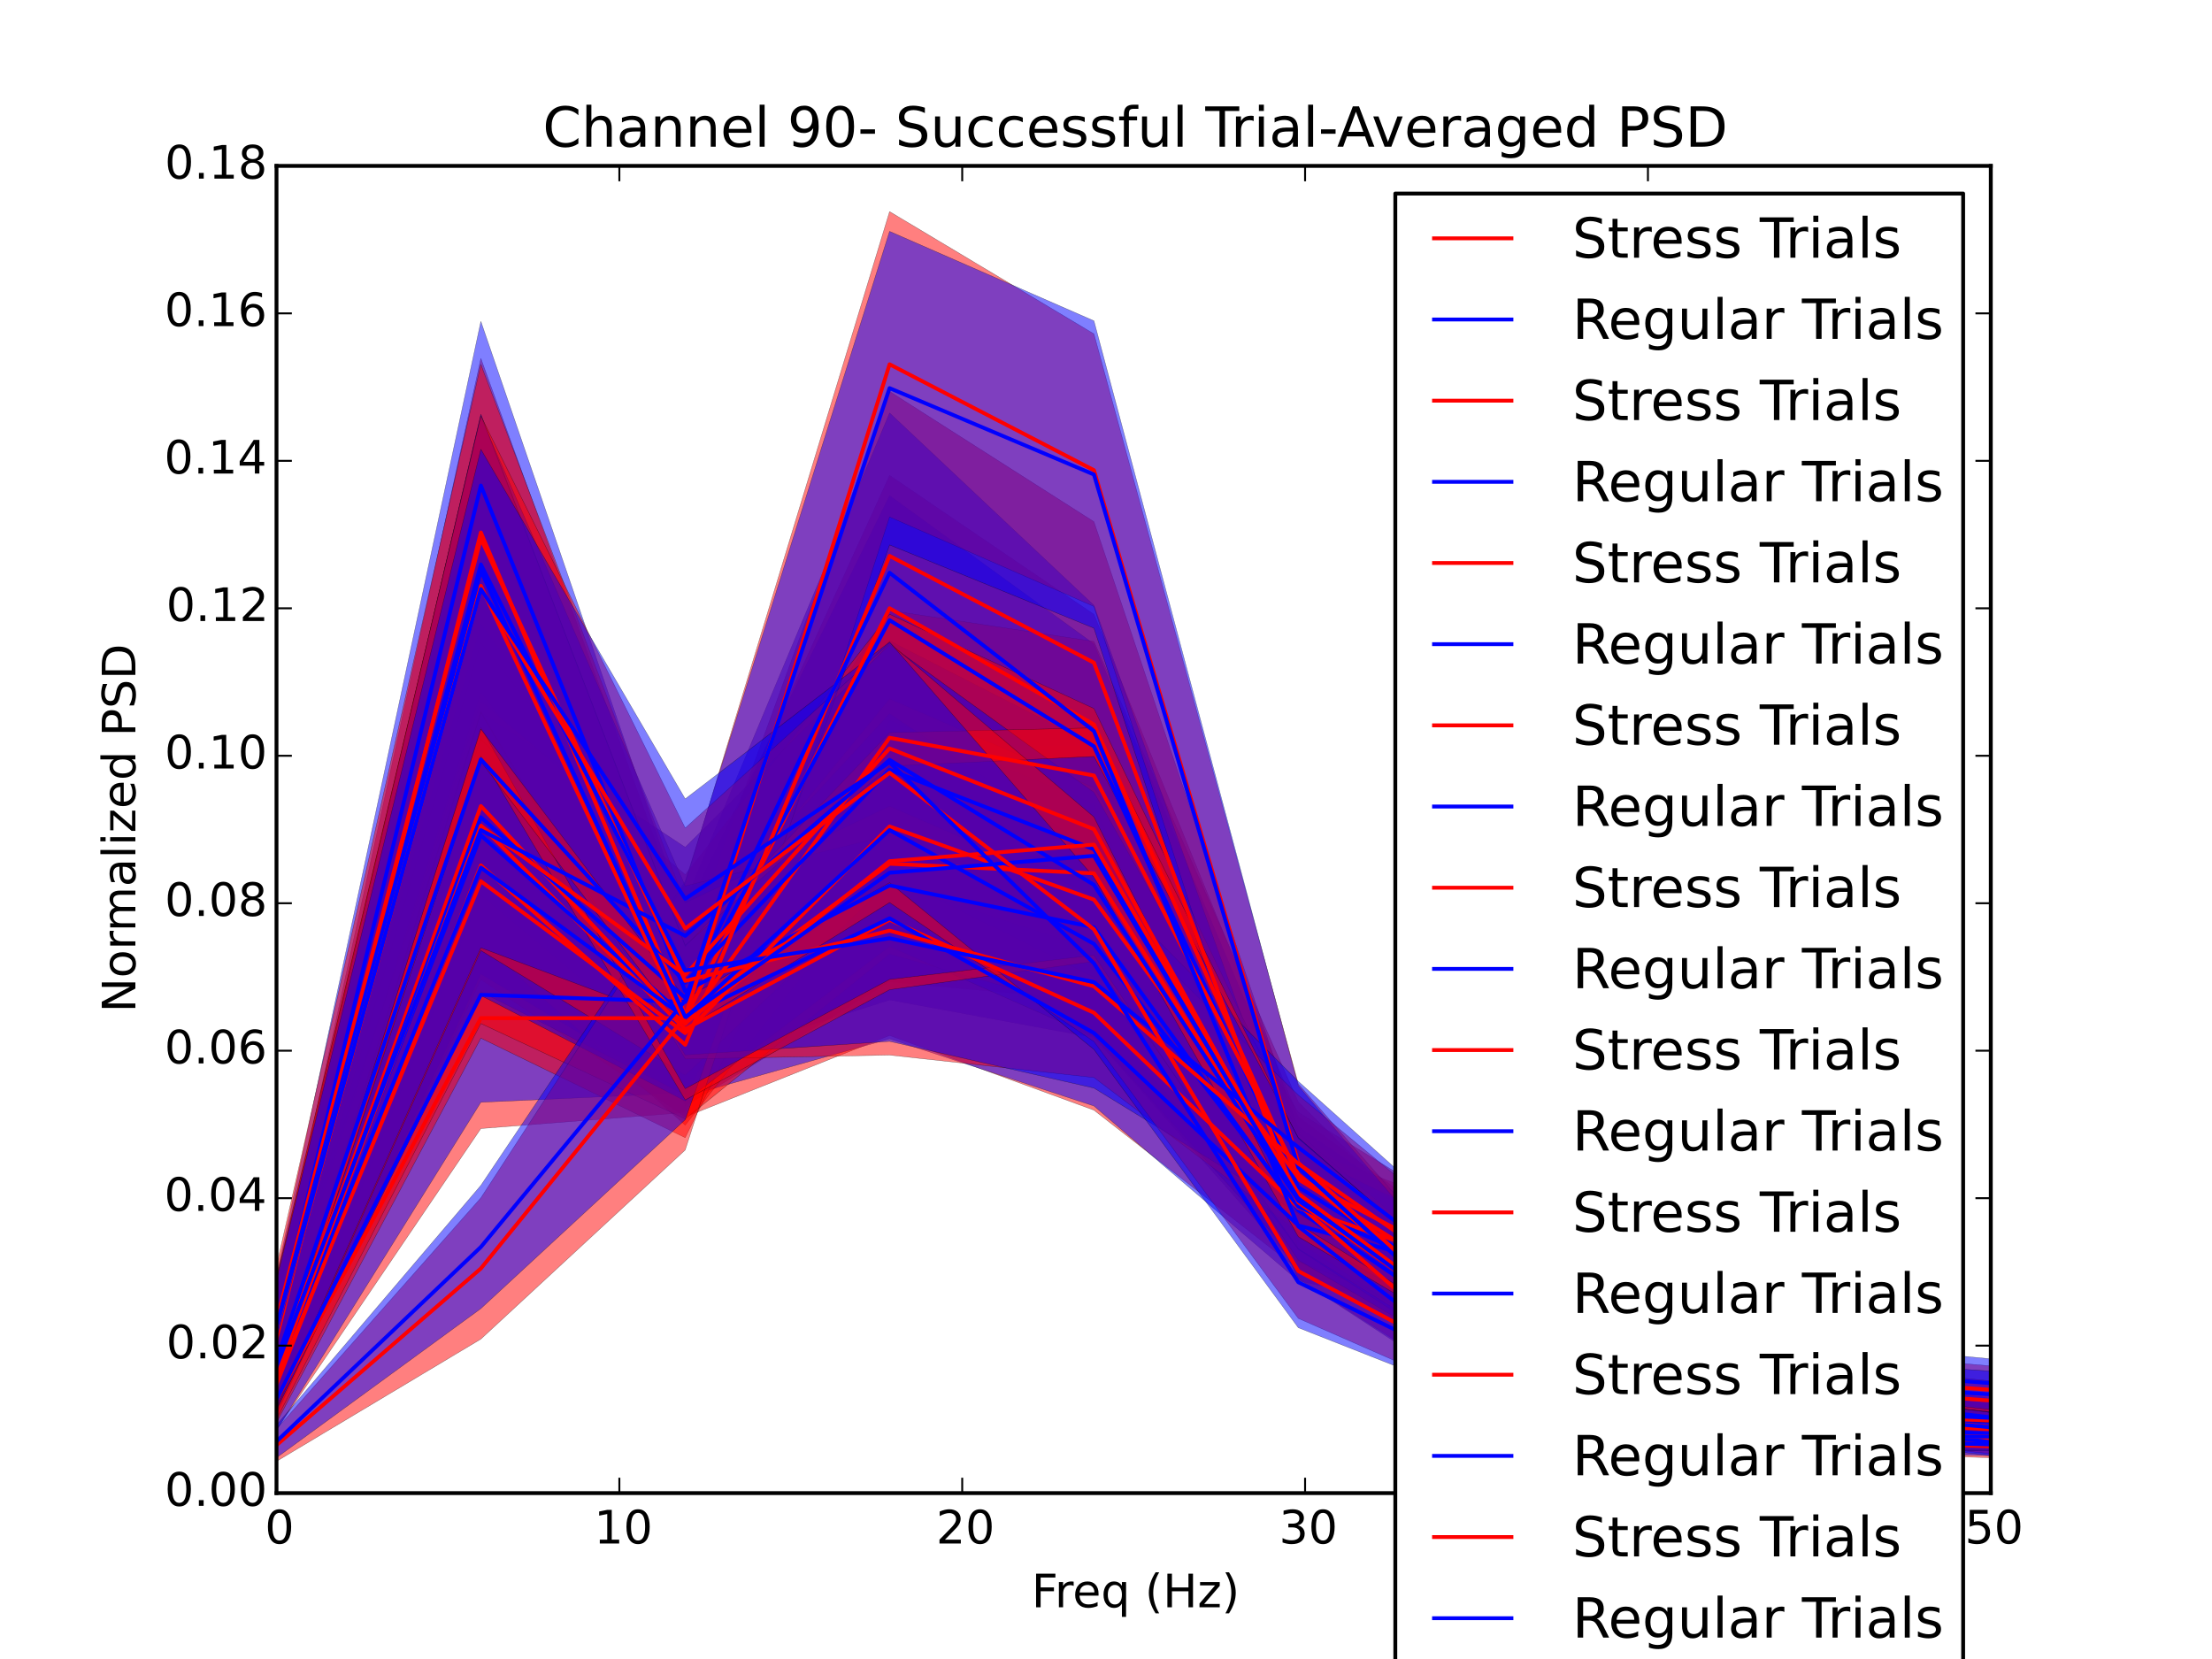 <?xml version="1.0" encoding="utf-8" standalone="no"?>
<!DOCTYPE svg PUBLIC "-//W3C//DTD SVG 1.1//EN"
  "http://www.w3.org/Graphics/SVG/1.1/DTD/svg11.dtd">
<!-- Created with matplotlib (http://matplotlib.org/) -->
<svg height="432pt" version="1.1" viewBox="0 0 576 432" width="576pt" xmlns="http://www.w3.org/2000/svg" xmlns:xlink="http://www.w3.org/1999/xlink">
 <defs>
  <style type="text/css">
*{stroke-linecap:butt;stroke-linejoin:round;}
  </style>
 </defs>
 <g id="figure_1">
  <g id="patch_1">
   <path d="
M0 432
L576 432
L576 0
L0 0
z
" style="fill:#ffffff;"/>
  </g>
  <g id="axes_1">
   <g id="patch_2">
    <path d="
M72 388.8
L518.4 388.8
L518.4 43.2
L72 43.2
z
" style="fill:#ffffff;"/>
   </g>
   <g id="PolyCollection_1">
    <defs>
     <path d="
M72 -75.38
L72 -59.667
L125.215 -138.126
L178.43 -142.296
L231.645 -239.003
L284.86 -214.675
L338.075 -108.657
L391.29 -80.692
L444.505 -69.785
L497.72 -59.864
L550.935 -55.489
L604.15 -59.236
L657.365 -51.741
L710.58 -47.859
L763.795 -46.767
L817.01 -46.126
L870.225 -45.795
L923.44 -45.521
L976.655 -45.124
L1029.87 -44.897
L1083.09 -44.778
L1136.3 -44.556
L1189.52 -44.395
L1242.73 -44.297
L1295.95 -44.186
L1349.16 -44.143
L1402.38 -44.047
L1455.59 -44.007
L1508.81 -43.911
L1562.02 -43.843
L1615.24 -44.25
L1615.24 -44.967
L1615.24 -44.967
L1562.02 -44.458
L1508.81 -44.519
L1455.59 -44.613
L1402.38 -44.778
L1349.16 -44.83
L1295.95 -45.063
L1242.73 -45.272
L1189.52 -45.362
L1136.3 -45.5
L1083.09 -45.792
L1029.87 -46.136
L976.655 -46.572
L923.44 -47.012
L870.225 -47.597
L817.01 -48.408
L763.795 -49.548
L710.58 -50.803
L657.365 -56.255
L604.15 -68.022
L550.935 -62.046
L497.72 -69.765
L444.505 -89.555
L391.29 -101.903
L338.075 -141.227
L284.86 -272.018
L231.645 -308.223
L178.43 -191.438
L125.215 -195.648
L72 -75.38
z
" id="mde8a893a49" style="stroke:#000000;stroke-opacity:0.5;stroke-width:0.1;"/>
    </defs>
    <g clip-path="url(#p7ff5b81e1d)">
     <use style="fill:#ff0000;fill-opacity:0.5;stroke:#000000;stroke-opacity:0.5;stroke-width:0.1;" x="0.0" xlink:href="#mde8a893a49" y="432.0"/>
    </g>
   </g>
   <g id="PolyCollection_2">
    <defs>
     <path d="
M72 -75.56
L72 -59.561
L125.215 -144.97
L178.43 -147.391
L231.645 -238.047
L284.86 -210.995
L338.075 -107.077
L391.29 -77.373
L444.505 -69.909
L497.72 -59.782
L550.935 -55.099
L604.15 -59.687
L657.365 -51.893
L710.58 -47.674
L763.795 -46.821
L817.01 -46.438
L870.225 -45.971
L923.44 -45.566
L976.655 -45.311
L1029.87 -45.071
L1083.09 -44.873
L1136.3 -44.676
L1189.52 -44.535
L1242.73 -44.35
L1295.95 -44.252
L1349.16 -44.134
L1402.38 -44.121
L1455.59 -44.027
L1508.81 -43.974
L1562.02 -43.915
L1615.24 -44.289
L1615.24 -44.884
L1615.24 -44.884
L1562.02 -44.43
L1508.81 -44.512
L1455.59 -44.649
L1402.38 -44.81
L1349.16 -44.939
L1295.95 -45.043
L1242.73 -45.181
L1189.52 -45.355
L1136.3 -45.742
L1083.09 -45.872
L1029.87 -46.298
L976.655 -46.532
L923.44 -47.019
L870.225 -47.643
L817.01 -48.376
L763.795 -49.697
L710.58 -51.253
L657.365 -56.929
L604.15 -68.626
L550.935 -62.992
L497.72 -70.966
L444.505 -88.864
L391.29 -102.18
L338.075 -138.688
L284.86 -264.321
L231.645 -302.954
L178.43 -194.814
L125.215 -200.943
L72 -75.56
z
" id="m48a404c389" style="stroke:#000000;stroke-opacity:0.5;stroke-width:0.1;"/>
    </defs>
    <g clip-path="url(#p7ff5b81e1d)">
     <use style="fill:#0000ff;fill-opacity:0.5;stroke:#000000;stroke-opacity:0.5;stroke-width:0.1;" x="0.0" xlink:href="#m48a404c389" y="432.0"/>
    </g>
   </g>
   <g id="PolyCollection_3">
    <defs>
     <path d="
M72 -95.523
L72 -71.338
L125.215 -248.035
L178.43 -143.981
L231.645 -176.285
L284.86 -171.435
L338.075 -101.218
L391.29 -71.726
L444.505 -61.216
L497.72 -55.429
L550.935 -53.592
L604.15 -54.606
L657.365 -50.55
L710.58 -48.626
L763.795 -47.405
L817.01 -46.745
L870.225 -46.163
L923.44 -45.609
L976.655 -45.287
L1029.87 -44.926
L1083.09 -44.659
L1136.3 -44.489
L1189.52 -44.403
L1242.73 -44.266
L1295.95 -44.158
L1349.16 -44.076
L1402.38 -44.02
L1455.59 -43.94
L1508.81 -43.886
L1562.02 -43.816
L1615.24 -43.94
L1615.24 -44.521
L1615.24 -44.521
L1562.02 -44.313
L1508.81 -44.427
L1455.59 -44.581
L1402.38 -44.587
L1349.16 -44.712
L1295.95 -44.824
L1242.73 -44.967
L1189.52 -45.286
L1136.3 -45.59
L1083.09 -45.893
L1029.87 -46.172
L976.655 -46.61
L923.44 -47.401
L870.225 -48.234
L817.01 -49.409
L763.795 -50.603
L710.58 -52.426
L657.365 -55.755
L604.15 -62.017
L550.935 -59.827
L497.72 -63.13
L444.505 -72.445
L391.29 -90.551
L338.075 -138.739
L284.86 -237.735
L231.645 -237.885
L178.43 -191.753
L125.215 -338.659
L72 -95.523
z
" id="m7361e22d75" style="stroke:#000000;stroke-opacity:0.5;stroke-width:0.1;"/>
    </defs>
    <g clip-path="url(#p7ff5b81e1d)">
     <use style="fill:#ff0000;fill-opacity:0.5;stroke:#000000;stroke-opacity:0.5;stroke-width:0.1;" x="0.0" xlink:href="#m7361e22d75" y="432.0"/>
    </g>
   </g>
   <g id="PolyCollection_4">
    <defs>
     <path d="
M72 -99.743
L72 -74.213
L125.215 -262.827
L178.43 -154.638
L231.645 -171.614
L284.86 -161.821
L338.075 -101.682
L391.29 -71.845
L444.505 -61.156
L497.72 -55.637
L550.935 -53.878
L604.15 -54.996
L657.365 -50.939
L710.58 -48.571
L763.795 -47.682
L817.01 -46.918
L870.225 -46.342
L923.44 -45.681
L976.655 -45.377
L1029.87 -44.979
L1083.09 -44.799
L1136.3 -44.647
L1189.52 -44.454
L1242.73 -44.338
L1295.95 -44.244
L1349.16 -44.186
L1402.38 -44.115
L1455.59 -44.043
L1508.81 -43.935
L1562.02 -43.852
L1615.24 -44.017
L1615.24 -44.527
L1615.24 -44.527
L1562.02 -44.369
L1508.81 -44.474
L1455.59 -44.595
L1402.38 -44.665
L1349.16 -44.791
L1295.95 -44.966
L1242.73 -45.063
L1189.52 -45.315
L1136.3 -45.654
L1083.09 -45.847
L1029.87 -46.31
L976.655 -46.855
L923.44 -47.503
L870.225 -48.124
L817.01 -49.383
L763.795 -51.22
L710.58 -52.82
L657.365 -55.913
L604.15 -61.759
L550.935 -60.034
L497.72 -63.639
L444.505 -71.638
L391.29 -89.698
L338.075 -132.035
L284.86 -219.233
L231.645 -231.262
L178.43 -193.127
L125.215 -348.313
L72 -99.743
z
" id="mf089ab20b2" style="stroke:#000000;stroke-opacity:0.5;stroke-width:0.1;"/>
    </defs>
    <g clip-path="url(#p7ff5b81e1d)">
     <use style="fill:#0000ff;fill-opacity:0.5;stroke:#000000;stroke-opacity:0.5;stroke-width:0.1;" x="0.0" xlink:href="#mf089ab20b2" y="432.0"/>
    </g>
   </g>
   <g id="PolyCollection_5">
    <defs>
     <path d="
M72 -90.067
L72 -63.69
L125.215 -176.909
L178.43 -141.144
L231.645 -162.372
L284.86 -142.92
L338.075 -101.439
L391.29 -86.045
L444.505 -74.005
L497.72 -65.137
L550.935 -61.875
L604.15 -61.713
L657.365 -59.566
L710.58 -57.431
L763.795 -56.247
L817.01 -55.348
L870.225 -54.516
L923.44 -53.588
L976.655 -52.696
L1029.87 -51.144
L1083.09 -50.82
L1136.3 -50.261
L1189.52 -49.592
L1242.73 -49.475
L1295.95 -49.023
L1349.16 -48.778
L1402.38 -48.37
L1455.59 -47.826
L1508.81 -47.527
L1562.02 -47.183
L1615.24 -46.997
L1615.24 -50.148
L1615.24 -50.148
L1562.02 -50.275
L1508.81 -50.541
L1455.59 -51.124
L1402.38 -52.168
L1349.16 -52.687
L1295.95 -53.444
L1242.73 -53.813
L1189.52 -55.14
L1136.3 -55.534
L1083.09 -56.601
L1029.87 -57.603
L976.655 -58.981
L923.44 -60.891
L870.225 -61.877
L817.01 -63.499
L763.795 -64.834
L710.58 -66.187
L657.365 -68.319
L604.15 -74.356
L550.935 -73.582
L497.72 -78.058
L444.505 -93.662
L391.29 -113.054
L338.075 -133.596
L284.86 -193.646
L231.645 -222.62
L178.43 -186.838
L125.215 -257.129
L72 -90.067
z
" id="mfd816c7633" style="stroke:#000000;stroke-opacity:0.5;stroke-width:0.1;"/>
    </defs>
    <g clip-path="url(#p7ff5b81e1d)">
     <use style="fill:#ff0000;fill-opacity:0.5;stroke:#000000;stroke-opacity:0.5;stroke-width:0.1;" x="0.0" xlink:href="#mfd816c7633" y="432.0"/>
    </g>
   </g>
   <g id="PolyCollection_6">
    <defs>
     <path d="
M72 -88.148
L72 -63.851
L125.215 -178.362
L178.43 -146.491
L231.645 -161.488
L284.86 -144.005
L338.075 -98.485
L391.29 -86.654
L444.505 -75.284
L497.72 -66.711
L550.935 -63.545
L604.15 -64.123
L657.365 -60.81
L710.58 -58.38
L763.795 -56.961
L817.01 -56.272
L870.225 -54.937
L923.44 -53.907
L976.655 -52.879
L1029.87 -51.76
L1083.09 -51.01
L1136.3 -50.471
L1189.52 -50.055
L1242.73 -49.538
L1295.95 -49.368
L1349.16 -48.805
L1402.38 -48.263
L1455.59 -48.124
L1508.81 -47.734
L1562.02 -47.417
L1615.24 -47.285
L1615.24 -50.237
L1615.24 -50.237
L1562.02 -50.218
L1508.81 -50.451
L1455.59 -51.578
L1402.38 -51.903
L1349.16 -52.289
L1295.95 -53.245
L1242.73 -54.228
L1189.52 -54.145
L1136.3 -55.55
L1083.09 -56.938
L1029.87 -57.334
L976.655 -59.083
L923.44 -60.456
L870.225 -61.927
L817.01 -65.028
L763.795 -66.184
L710.58 -67.595
L657.365 -70.291
L604.15 -75.002
L550.935 -75.136
L497.72 -80.092
L444.505 -93.12
L391.29 -110.705
L338.075 -127.305
L284.86 -181.994
L231.645 -224.251
L178.43 -187.91
L125.215 -250.607
L72 -88.148
z
" id="m3e014a5e4b" style="stroke:#000000;stroke-opacity:0.5;stroke-width:0.1;"/>
    </defs>
    <g clip-path="url(#p7ff5b81e1d)">
     <use style="fill:#0000ff;fill-opacity:0.5;stroke:#000000;stroke-opacity:0.5;stroke-width:0.1;" x="0.0" xlink:href="#m3e014a5e4b" y="432.0"/>
    </g>
   </g>
   <g id="PolyCollection_7">
    <defs>
     <path d="
M72 -83.201
L72 -65.69
L125.215 -186.463
L178.43 -139.004
L231.645 -206.732
L284.86 -195.128
L338.075 -107.322
L391.29 -72.446
L444.505 -62.496
L497.72 -56.794
L550.935 -54.38
L604.15 -56.82
L657.365 -52.13
L710.58 -49.343
L763.795 -48.633
L817.01 -47.832
L870.225 -46.831
L923.44 -46.312
L976.655 -45.947
L1029.87 -45.627
L1083.09 -45.282
L1136.3 -45.169
L1189.52 -45.011
L1242.73 -44.829
L1295.95 -44.649
L1349.16 -44.508
L1402.38 -44.424
L1455.59 -44.353
L1508.81 -44.303
L1562.02 -44.245
L1615.24 -44.352
L1615.24 -45.157
L1615.24 -45.157
L1562.02 -44.859
L1508.81 -45.114
L1455.59 -45.262
L1402.38 -45.455
L1349.16 -45.653
L1295.95 -45.899
L1242.73 -46.009
L1189.52 -46.201
L1136.3 -46.566
L1083.09 -47.135
L1029.87 -47.675
L976.655 -48.257
L923.44 -48.771
L870.225 -49.495
L817.01 -50.946
L763.795 -52.287
L710.58 -54.176
L657.365 -58.649
L604.15 -66.925
L550.935 -62.359
L497.72 -64.807
L444.505 -73.793
L391.29 -92.522
L338.075 -145.056
L284.86 -264.971
L231.645 -273.043
L178.43 -191.794
L125.215 -257.745
L72 -83.201
z
" id="m131f325313" style="stroke:#000000;stroke-opacity:0.5;stroke-width:0.1;"/>
    </defs>
    <g clip-path="url(#p7ff5b81e1d)">
     <use style="fill:#ff0000;fill-opacity:0.5;stroke:#000000;stroke-opacity:0.5;stroke-width:0.1;" x="0.0" xlink:href="#m131f325313" y="432.0"/>
    </g>
   </g>
   <g id="PolyCollection_8">
    <defs>
     <path d="
M72 -86.965
L72 -68.434
L125.215 -198.894
L178.43 -154.562
L231.645 -197.97
L284.86 -183.798
L338.075 -106.463
L391.29 -74.231
L444.505 -62.962
L497.72 -57.134
L550.935 -56.186
L604.15 -58.134
L657.365 -52.923
L710.58 -49.849
L763.795 -49.053
L817.01 -48.071
L870.225 -47.217
L923.44 -46.696
L976.655 -46.282
L1029.87 -45.764
L1083.09 -45.572
L1136.3 -45.392
L1189.52 -45.063
L1242.73 -44.929
L1295.95 -44.82
L1349.16 -44.625
L1402.38 -44.553
L1455.59 -44.456
L1508.81 -44.372
L1562.02 -44.246
L1615.24 -44.464
L1615.24 -45.233
L1615.24 -45.233
L1562.02 -45.028
L1508.81 -45.221
L1455.59 -45.276
L1402.38 -45.42
L1349.16 -45.64
L1295.95 -45.918
L1242.73 -46.183
L1189.52 -46.414
L1136.3 -46.789
L1083.09 -47.228
L1029.87 -47.594
L976.655 -48.006
L923.44 -48.844
L870.225 -49.93
L817.01 -51.178
L763.795 -52.451
L710.58 -54.127
L657.365 -59.33
L604.15 -68.981
L550.935 -63.369
L497.72 -66.289
L444.505 -75.158
L391.29 -90.202
L338.075 -135.108
L284.86 -237.897
L231.645 -265.139
L178.43 -197.7
L125.215 -269.61
L72 -86.965
z
" id="m072cbc0add" style="stroke:#000000;stroke-opacity:0.5;stroke-width:0.1;"/>
    </defs>
    <g clip-path="url(#p7ff5b81e1d)">
     <use style="fill:#0000ff;fill-opacity:0.5;stroke:#000000;stroke-opacity:0.5;stroke-width:0.1;" x="0.0" xlink:href="#m072cbc0add" y="432.0"/>
    </g>
   </g>
   <g id="PolyCollection_9">
    <defs>
     <path d="
M72 -81.446
L72 -61.576
L125.215 -161.668
L178.43 -135.749
L231.645 -244.423
L284.86 -222.712
L338.075 -99.023
L391.29 -65.162
L444.505 -57.02
L497.72 -53.084
L550.935 -51.331
L604.15 -53.92
L657.365 -49.886
L710.58 -47.173
L763.795 -46.392
L817.01 -45.998
L870.225 -45.645
L923.44 -45.196
L976.655 -44.941
L1029.87 -44.695
L1083.09 -44.579
L1136.3 -44.47
L1189.52 -44.332
L1242.73 -44.199
L1295.95 -44.123
L1349.16 -44.07
L1402.38 -43.99
L1455.59 -43.882
L1508.81 -43.837
L1562.02 -43.843
L1615.24 -44.06
L1615.24 -44.661
L1615.24 -44.661
L1562.02 -44.362
L1508.81 -44.489
L1455.59 -44.612
L1402.38 -44.731
L1349.16 -44.845
L1295.95 -44.964
L1242.73 -45.162
L1189.52 -45.361
L1136.3 -45.614
L1083.09 -45.665
L1029.87 -45.925
L976.655 -46.438
L923.44 -46.989
L870.225 -47.592
L817.01 -48.183
L763.795 -49.377
L710.58 -50.96
L657.365 -54.185
L604.15 -60.981
L550.935 -57.032
L497.72 -59.202
L444.505 -65.768
L391.29 -78.955
L338.075 -137.714
L284.86 -296.146
L231.645 -330.067
L178.43 -184.139
L125.215 -251.618
L72 -81.446
z
" id="m7ef13bce1b" style="stroke:#000000;stroke-opacity:0.5;stroke-width:0.1;"/>
    </defs>
    <g clip-path="url(#p7ff5b81e1d)">
     <use style="fill:#ff0000;fill-opacity:0.5;stroke:#000000;stroke-opacity:0.5;stroke-width:0.1;" x="0.0" xlink:href="#m7ef13bce1b" y="432.0"/>
    </g>
   </g>
   <g id="PolyCollection_10">
    <defs>
     <path d="
M72 -83.01
L72 -64.794
L125.215 -173.735
L178.43 -146.909
L231.645 -241.227
L284.86 -208.897
L338.075 -99.003
L391.29 -64.239
L444.505 -57.013
L497.72 -53.471
L550.935 -52.059
L604.15 -54.368
L657.365 -49.812
L710.58 -47.319
L763.795 -46.489
L817.01 -45.889
L870.225 -45.599
L923.44 -45.327
L976.655 -45.091
L1029.87 -44.757
L1083.09 -44.614
L1136.3 -44.524
L1189.52 -44.326
L1242.73 -44.242
L1295.95 -44.125
L1349.16 -44.041
L1402.38 -43.99
L1455.59 -43.958
L1508.81 -43.9
L1562.02 -43.876
L1615.24 -44.071
L1615.24 -44.775
L1615.24 -44.775
L1562.02 -44.401
L1508.81 -44.562
L1455.59 -44.669
L1402.38 -44.755
L1349.16 -44.929
L1295.95 -45.043
L1242.73 -45.125
L1189.52 -45.38
L1136.3 -45.572
L1083.09 -45.847
L1029.87 -46.171
L976.655 -46.449
L923.44 -46.849
L870.225 -47.493
L817.01 -48.412
L763.795 -49.44
L710.58 -50.267
L657.365 -54.277
L604.15 -61.775
L550.935 -57.846
L497.72 -59.417
L444.505 -66.008
L391.29 -78.108
L338.075 -126.295
L284.86 -274.373
L231.645 -324.475
L178.43 -197.413
L125.215 -264.62
L72 -83.01
z
" id="me976ef0885" style="stroke:#000000;stroke-opacity:0.5;stroke-width:0.1;"/>
    </defs>
    <g clip-path="url(#p7ff5b81e1d)">
     <use style="fill:#0000ff;fill-opacity:0.5;stroke:#000000;stroke-opacity:0.5;stroke-width:0.1;" x="0.0" xlink:href="#me976ef0885" y="432.0"/>
    </g>
   </g>
   <g id="PolyCollection_11">
    <defs>
     <path d="
M72 -83.617
L72 -62.397
L125.215 -165.475
L178.43 -140.621
L231.645 -183.564
L284.86 -168.569
L338.075 -108.228
L391.29 -85.314
L444.505 -70.838
L497.72 -63.12
L550.935 -60.635
L604.15 -62.372
L657.365 -57.725
L710.58 -54.395
L763.795 -52.968
L817.01 -51.977
L870.225 -50.473
L923.44 -49.599
L976.655 -48.718
L1029.87 -47.884
L1083.09 -47.226
L1136.3 -46.871
L1189.52 -46.419
L1242.73 -46.108
L1295.95 -45.834
L1349.16 -45.756
L1402.38 -45.516
L1455.59 -45.252
L1508.81 -45.162
L1562.02 -45.05
L1615.24 -45.139
L1615.24 -46.539
L1615.24 -46.539
L1562.02 -46.313
L1508.81 -46.417
L1455.59 -46.602
L1402.38 -46.921
L1349.16 -47.246
L1295.95 -47.563
L1242.73 -47.94
L1189.52 -48.57
L1136.3 -49.179
L1083.09 -50.008
L1029.87 -51.302
L976.655 -52.633
L923.44 -53.723
L870.225 -55.293
L817.01 -57.293
L763.795 -58.672
L710.58 -61.468
L657.365 -65.527
L604.15 -72.835
L550.935 -69.256
L497.72 -74.433
L444.505 -87.114
L391.29 -109.608
L338.075 -142.374
L284.86 -226.906
L231.645 -250.017
L178.43 -185.33
L125.215 -239.586
L72 -83.617
z
" id="m44dd60018a" style="stroke:#000000;stroke-opacity:0.5;stroke-width:0.1;"/>
    </defs>
    <g clip-path="url(#p7ff5b81e1d)">
     <use style="fill:#ff0000;fill-opacity:0.5;stroke:#000000;stroke-opacity:0.5;stroke-width:0.1;" x="0.0" xlink:href="#m44dd60018a" y="432.0"/>
    </g>
   </g>
   <g id="PolyCollection_12">
    <defs>
     <path d="
M72 -85.005
L72 -64.91
L125.215 -172.779
L178.43 -145.322
L231.645 -185.545
L284.86 -162.043
L338.075 -103.422
L391.29 -83.433
L444.505 -73.046
L497.72 -64.063
L550.935 -60.981
L604.15 -63.805
L657.365 -58.066
L710.58 -54.784
L763.795 -54.257
L817.01 -52.156
L870.225 -51.069
L923.44 -50.042
L976.655 -48.855
L1029.87 -48.252
L1083.09 -47.748
L1136.3 -47.325
L1189.52 -46.714
L1242.73 -46.463
L1295.95 -46.166
L1349.16 -45.833
L1402.38 -45.623
L1455.59 -45.521
L1508.81 -45.391
L1562.02 -45.214
L1615.24 -45.424
L1615.24 -46.628
L1615.24 -46.628
L1562.02 -46.494
L1508.81 -46.621
L1455.59 -46.824
L1402.38 -47.128
L1349.16 -47.477
L1295.95 -48.018
L1242.73 -48.537
L1189.52 -49.225
L1136.3 -49.992
L1083.09 -50.764
L1029.87 -51.762
L976.655 -52.8
L923.44 -54.087
L870.225 -55.828
L817.01 -58.09
L763.795 -60.205
L710.58 -63.334
L657.365 -67.471
L604.15 -76.638
L550.935 -72.694
L497.72 -76.382
L444.505 -88.918
L391.29 -106.147
L338.075 -132.149
L284.86 -210.397
L231.645 -246.163
L178.43 -188.546
L125.215 -239.396
L72 -85.005
z
" id="m75aeafcc63" style="stroke:#000000;stroke-opacity:0.5;stroke-width:0.1;"/>
    </defs>
    <g clip-path="url(#p7ff5b81e1d)">
     <use style="fill:#0000ff;fill-opacity:0.5;stroke:#000000;stroke-opacity:0.5;stroke-width:0.1;" x="0.0" xlink:href="#m75aeafcc63" y="432.0"/>
    </g>
   </g>
   <g id="PolyCollection_13">
    <defs>
     <path d="
M72 -83.019
L72 -65.174
L125.215 -184.487
L178.43 -152.011
L231.645 -202.144
L284.86 -184.663
L338.075 -100.92
L391.29 -72.171
L444.505 -61.993
L497.72 -57.692
L550.935 -56.307
L604.15 -58.514
L657.365 -53.736
L710.58 -50.618
L763.795 -49.893
L817.01 -48.914
L870.225 -48.197
L923.44 -47.722
L976.655 -47.23
L1029.87 -46.785
L1083.09 -46.387
L1136.3 -46.164
L1189.52 -45.887
L1242.73 -45.718
L1295.95 -45.528
L1349.16 -45.359
L1402.38 -45.131
L1455.59 -44.991
L1508.81 -44.849
L1562.02 -44.694
L1615.24 -44.817
L1615.24 -46.148
L1615.24 -46.148
L1562.02 -45.927
L1508.81 -46.243
L1455.59 -46.484
L1402.38 -46.839
L1349.16 -46.981
L1295.95 -47.147
L1242.73 -47.349
L1189.52 -48.017
L1136.3 -48.4
L1083.09 -48.549
L1029.87 -49.135
L976.655 -49.945
L923.44 -50.489
L870.225 -51.881
L817.01 -53.365
L763.795 -54.614
L710.58 -55.873
L657.365 -59.847
L604.15 -68.298
L550.935 -65.307
L497.72 -68.195
L444.505 -76.015
L391.29 -91.274
L338.075 -136.893
L284.86 -247.497
L231.645 -272.057
L178.43 -204.247
L125.215 -249.386
L72 -83.019
z
" id="m096ec17352" style="stroke:#000000;stroke-opacity:0.5;stroke-width:0.1;"/>
    </defs>
    <g clip-path="url(#p7ff5b81e1d)">
     <use style="fill:#ff0000;fill-opacity:0.5;stroke:#000000;stroke-opacity:0.5;stroke-width:0.1;" x="0.0" xlink:href="#m096ec17352" y="432.0"/>
    </g>
   </g>
   <g id="PolyCollection_14">
    <defs>
     <path d="
M72 -86.513
L72 -65.723
L125.215 -185.203
L178.43 -165.23
L231.645 -204.136
L284.86 -177.521
L338.075 -106.732
L391.29 -75.318
L444.505 -64.885
L497.72 -58.58
L550.935 -57.15
L604.15 -59.464
L657.365 -54.105
L710.58 -51.009
L763.795 -49.878
L817.01 -48.945
L870.225 -48.348
L923.44 -47.701
L976.655 -47.233
L1029.87 -46.754
L1083.09 -46.399
L1136.3 -46.236
L1189.52 -45.957
L1242.73 -45.791
L1295.95 -45.468
L1349.16 -45.401
L1402.38 -45.244
L1455.59 -45.054
L1508.81 -44.941
L1562.02 -44.817
L1615.24 -45.002
L1615.24 -46.103
L1615.24 -46.103
L1562.02 -45.974
L1508.81 -46.118
L1455.59 -46.219
L1402.38 -46.445
L1349.16 -46.788
L1295.95 -47.122
L1242.73 -47.382
L1189.52 -47.677
L1136.3 -48.032
L1083.09 -48.569
L1029.87 -49.052
L976.655 -49.731
L923.44 -50.308
L870.225 -51.348
L817.01 -53.097
L763.795 -54.359
L710.58 -55.74
L657.365 -60.432
L604.15 -69.014
L550.935 -65.348
L497.72 -68.954
L444.505 -76.549
L391.29 -92.29
L338.075 -131.984
L284.86 -225.659
L231.645 -264.132
L178.43 -211.383
L125.215 -246.481
L72 -86.513
z
" id="m0eb2d74758" style="stroke:#000000;stroke-opacity:0.5;stroke-width:0.1;"/>
    </defs>
    <g clip-path="url(#p7ff5b81e1d)">
     <use style="fill:#0000ff;fill-opacity:0.5;stroke:#000000;stroke-opacity:0.5;stroke-width:0.1;" x="0.0" xlink:href="#m0eb2d74758" y="432.0"/>
    </g>
   </g>
   <g id="PolyCollection_15">
    <defs>
     <path d="
M72 -59.903
L72 -51.472
L125.215 -83.305
L178.43 -132.543
L231.645 -297.377
L284.86 -274.081
L338.075 -108.629
L391.29 -73.223
L444.505 -64.061
L497.72 -55.587
L550.935 -50.113
L604.15 -48.986
L657.365 -47.028
L710.58 -45.781
L763.795 -45.32
L817.01 -44.931
L870.225 -44.688
L923.44 -44.461
L976.655 -44.343
L1029.87 -44.197
L1083.09 -44.041
L1136.3 -44.019
L1189.52 -43.951
L1242.73 -43.829
L1295.95 -43.832
L1349.16 -43.774
L1402.38 -43.712
L1455.59 -43.662
L1508.81 -43.629
L1562.02 -43.618
L1615.24 -43.636
L1615.24 -44.027
L1615.24 -44.027
L1562.02 -43.965
L1508.81 -44.057
L1455.59 -44.13
L1402.38 -44.209
L1349.16 -44.324
L1295.95 -44.402
L1242.73 -44.543
L1189.52 -44.643
L1136.3 -44.789
L1083.09 -45.035
L1029.87 -45.219
L976.655 -45.426
L923.44 -45.657
L870.225 -46.105
L817.01 -46.339
L763.795 -47.002
L710.58 -47.613
L657.365 -49.775
L604.15 -53.261
L550.935 -54.942
L497.72 -63.703
L444.505 -78.604
L391.29 -88.921
L338.075 -149.749
L284.86 -345.058
L231.645 -376.904
L178.43 -201.921
L125.215 -120.075
L72 -59.903
z
" id="m9cd4c7ab8b" style="stroke:#000000;stroke-opacity:0.5;stroke-width:0.1;"/>
    </defs>
    <g clip-path="url(#p7ff5b81e1d)">
     <use style="fill:#ff0000;fill-opacity:0.5;stroke:#000000;stroke-opacity:0.5;stroke-width:0.1;" x="0.0" xlink:href="#m9cd4c7ab8b" y="432.0"/>
    </g>
   </g>
   <g id="PolyCollection_16">
    <defs>
     <path d="
M72 -60.881
L72 -52.421
L125.215 -91.248
L178.43 -140.443
L231.645 -290.111
L284.86 -268.424
L338.075 -106.668
L391.29 -72.107
L444.505 -65.305
L497.72 -55.063
L550.935 -49.919
L604.15 -49.233
L657.365 -46.948
L710.58 -45.818
L763.795 -45.371
L817.01 -44.958
L870.225 -44.659
L923.44 -44.565
L976.655 -44.43
L1029.87 -44.236
L1083.09 -44.11
L1136.3 -44.037
L1189.52 -43.965
L1242.73 -43.913
L1295.95 -43.821
L1349.16 -43.751
L1402.38 -43.714
L1455.59 -43.694
L1508.81 -43.637
L1562.02 -43.602
L1615.24 -43.626
L1615.24 -44.108
L1615.24 -44.108
L1562.02 -44.045
L1508.81 -44.053
L1455.59 -44.167
L1402.38 -44.245
L1349.16 -44.304
L1295.95 -44.475
L1242.73 -44.537
L1189.52 -44.655
L1136.3 -44.811
L1083.09 -44.98
L1029.87 -45.195
L976.655 -45.537
L923.44 -45.736
L870.225 -46.047
L817.01 -46.477
L763.795 -47.022
L710.58 -47.804
L657.365 -49.733
L604.15 -53.182
L550.935 -54.709
L497.72 -63.13
L444.505 -77.066
L391.29 -86.673
L338.075 -149.262
L284.86 -348.455
L231.645 -371.753
L178.43 -202.5
L125.215 -123.326
L72 -60.881
z
" id="m99fe15d77b" style="stroke:#000000;stroke-opacity:0.5;stroke-width:0.1;"/>
    </defs>
    <g clip-path="url(#p7ff5b81e1d)">
     <use style="fill:#0000ff;fill-opacity:0.5;stroke:#000000;stroke-opacity:0.5;stroke-width:0.1;" x="0.0" xlink:href="#m99fe15d77b" y="432.0"/>
    </g>
   </g>
   <g id="PolyCollection_17">
    <defs>
     <path d="
M72 -102.359
L72 -73.954
L125.215 -246.393
L178.43 -156.238
L231.645 -157.257
L284.86 -151.407
L338.075 -111.153
L391.29 -80.667
L444.505 -63.896
L497.72 -57.053
L550.935 -54.659
L604.15 -55.134
L657.365 -51.747
L710.58 -49.304
L763.795 -48.2
L817.01 -47.565
L870.225 -47.017
L923.44 -46.433
L976.655 -46.094
L1029.87 -45.821
L1083.09 -45.485
L1136.3 -45.251
L1189.52 -45.085
L1242.73 -44.912
L1295.95 -44.736
L1349.16 -44.589
L1402.38 -44.556
L1455.59 -44.418
L1508.81 -44.34
L1562.02 -44.287
L1615.24 -44.261
L1615.24 -44.987
L1615.24 -44.987
L1562.02 -44.964
L1508.81 -45.074
L1455.59 -45.27
L1402.38 -45.422
L1349.16 -45.522
L1295.95 -45.761
L1242.73 -46.123
L1189.52 -46.474
L1136.3 -46.941
L1083.09 -47.304
L1029.87 -47.655
L976.655 -47.813
L923.44 -48.486
L870.225 -49.317
L817.01 -50.478
L763.795 -51.568
L710.58 -53.289
L657.365 -56.241
L604.15 -61.971
L550.935 -61.465
L497.72 -67.183
L444.505 -79.858
L391.29 -102.915
L338.075 -146.828
L284.86 -198.921
L231.645 -222.063
L178.43 -196.927
L125.215 -337.1
L72 -102.359
z
" id="meac2b5ade0" style="stroke:#000000;stroke-opacity:0.5;stroke-width:0.1;"/>
    </defs>
    <g clip-path="url(#p7ff5b81e1d)">
     <use style="fill:#ff0000;fill-opacity:0.5;stroke:#000000;stroke-opacity:0.5;stroke-width:0.1;" x="0.0" xlink:href="#meac2b5ade0" y="432.0"/>
    </g>
   </g>
   <g id="PolyCollection_18">
    <defs>
     <path d="
M72 -98.517
L72 -74.856
L125.215 -246.659
L178.43 -157.304
L231.645 -160.83
L284.86 -148.664
L338.075 -116.036
L391.29 -82.511
L444.505 -66.307
L497.72 -57.913
L550.935 -54.453
L604.15 -54.711
L657.365 -51.405
L710.58 -49.271
L763.795 -48.499
L817.01 -47.751
L870.225 -47.158
L923.44 -46.403
L976.655 -46.202
L1029.87 -45.848
L1083.09 -45.574
L1136.3 -45.417
L1189.52 -45.181
L1242.73 -45.098
L1295.95 -44.917
L1349.16 -44.736
L1402.38 -44.595
L1455.59 -44.524
L1508.81 -44.387
L1562.02 -44.288
L1615.24 -44.383
L1615.24 -45.074
L1615.24 -45.074
L1562.02 -45.026
L1508.81 -45.208
L1455.59 -45.351
L1402.38 -45.604
L1349.16 -45.799
L1295.95 -45.892
L1242.73 -46.179
L1189.52 -46.584
L1136.3 -47.014
L1083.09 -47.314
L1029.87 -47.632
L976.655 -48.252
L923.44 -49.202
L870.225 -49.669
L817.01 -50.707
L763.795 -51.91
L710.58 -53.347
L657.365 -56.904
L604.15 -62.17
L550.935 -61.254
L497.72 -66.379
L444.505 -77.77
L391.29 -102.769
L338.075 -150.408
L284.86 -203.823
L231.645 -214.529
L178.43 -201.296
L125.215 -323.387
L72 -98.517
z
" id="m065411a150" style="stroke:#000000;stroke-opacity:0.5;stroke-width:0.1;"/>
    </defs>
    <g clip-path="url(#p7ff5b81e1d)">
     <use style="fill:#0000ff;fill-opacity:0.5;stroke:#000000;stroke-opacity:0.5;stroke-width:0.1;" x="0.0" xlink:href="#m065411a150" y="432.0"/>
    </g>
   </g>
   <g id="PolyCollection_19">
    <defs>
     <path d="
M72 -98.771
L72 -72.576
L125.215 -235.09
L178.43 -145.577
L231.645 -174.281
L284.86 -181.648
L338.075 -106.832
L391.29 -73.657
L444.505 -64.803
L497.72 -57.967
L550.935 -54.204
L604.15 -53.709
L657.365 -50.228
L710.58 -47.975
L763.795 -47.472
L817.01 -46.859
L870.225 -46.095
L923.44 -45.879
L976.655 -45.626
L1029.87 -45.447
L1083.09 -45.158
L1136.3 -44.982
L1189.52 -44.836
L1242.73 -44.682
L1295.95 -44.511
L1349.16 -44.408
L1402.38 -44.316
L1455.59 -44.217
L1508.81 -44.174
L1562.02 -44.069
L1615.24 -44.184
L1615.24 -44.792
L1615.24 -44.792
L1562.02 -44.796
L1508.81 -44.876
L1455.59 -45.032
L1402.38 -45.135
L1349.16 -45.262
L1295.95 -45.463
L1242.73 -45.624
L1189.52 -45.866
L1136.3 -46.087
L1083.09 -46.393
L1029.87 -46.771
L976.655 -47.221
L923.44 -47.811
L870.225 -48.4
L817.01 -49.031
L763.795 -50.004
L710.58 -51.383
L657.365 -54.545
L604.15 -59.455
L550.935 -59.661
L497.72 -67.033
L444.505 -76.4
L391.29 -89.636
L338.075 -135.544
L284.86 -242.471
L231.645 -241.23
L178.43 -185.549
L125.215 -323.799
L72 -98.771
z
" id="mad967bc87d" style="stroke:#000000;stroke-opacity:0.5;stroke-width:0.1;"/>
    </defs>
    <g clip-path="url(#p7ff5b81e1d)">
     <use style="fill:#ff0000;fill-opacity:0.5;stroke:#000000;stroke-opacity:0.5;stroke-width:0.1;" x="0.0" xlink:href="#mad967bc87d" y="432.0"/>
    </g>
   </g>
   <g id="PolyCollection_20">
    <defs>
     <path d="
M72 -97.451
L72 -73.025
L125.215 -242.607
L178.43 -148.527
L231.645 -176.962
L284.86 -183.28
L338.075 -103.874
L391.29 -72.516
L444.505 -64.315
L497.72 -57.815
L550.935 -54.3
L604.15 -54.612
L657.365 -50.609
L710.58 -48.585
L763.795 -47.734
L817.01 -46.986
L870.225 -46.48
L923.44 -46.161
L976.655 -45.881
L1029.87 -45.5
L1083.09 -45.189
L1136.3 -45.012
L1189.52 -44.88
L1242.73 -44.817
L1295.95 -44.634
L1349.16 -44.483
L1402.38 -44.395
L1455.59 -44.299
L1508.81 -44.204
L1562.02 -44.115
L1615.24 -44.247
L1615.24 -44.923
L1615.24 -44.923
L1562.02 -44.838
L1508.81 -44.872
L1455.59 -45.007
L1402.38 -45.218
L1349.16 -45.427
L1295.95 -45.621
L1242.73 -45.817
L1189.52 -46.115
L1136.3 -46.297
L1083.09 -46.499
L1029.87 -46.932
L976.655 -47.295
L923.44 -47.793
L870.225 -48.476
L817.01 -49.33
L763.795 -50.103
L710.58 -51.659
L657.365 -54.636
L604.15 -60.219
L550.935 -60.365
L497.72 -66.659
L444.505 -77.728
L391.29 -89.321
L338.075 -135.762
L284.86 -235.022
L231.645 -232.514
L178.43 -185.844
L125.215 -324.142
L72 -97.451
z
" id="mbe6e83d5df" style="stroke:#000000;stroke-opacity:0.5;stroke-width:0.1;"/>
    </defs>
    <g clip-path="url(#p7ff5b81e1d)">
     <use style="fill:#0000ff;fill-opacity:0.5;stroke:#000000;stroke-opacity:0.5;stroke-width:0.1;" x="0.0" xlink:href="#mbe6e83d5df" y="432.0"/>
    </g>
   </g>
   <g id="PolyCollection_21">
    <defs>
     <path d="
M72 -99.284
L72 -72.857
L125.215 -233.715
L178.43 -164.029
L231.645 -196.98
L284.86 -160.763
L338.075 -88.695
L391.29 -65.34
L444.505 -57.841
L497.72 -54.448
L550.935 -54.334
L604.15 -58.762
L657.365 -53.371
L710.58 -49.775
L763.795 -48.556
L817.01 -47.404
L870.225 -46.53
L923.44 -45.896
L976.655 -45.539
L1029.87 -45.16
L1083.09 -44.899
L1136.3 -44.665
L1189.52 -44.508
L1242.73 -44.354
L1295.95 -44.254
L1349.16 -44.183
L1402.38 -44.082
L1455.59 -43.999
L1508.81 -43.939
L1562.02 -43.9
L1615.24 -44.255
L1615.24 -44.891
L1615.24 -44.891
L1562.02 -44.514
L1508.81 -44.681
L1455.59 -44.745
L1402.38 -44.839
L1349.16 -44.843
L1295.95 -45.032
L1242.73 -45.131
L1189.52 -45.413
L1136.3 -45.784
L1083.09 -46.005
L1029.87 -46.673
L976.655 -47.177
L923.44 -47.997
L870.225 -49.045
L817.01 -50.416
L763.795 -52.086
L710.58 -54.494
L657.365 -58.756
L604.15 -67.206
L550.935 -60.851
L497.72 -61.806
L444.505 -67.058
L391.29 -80.087
L338.075 -113.335
L284.86 -219.264
L231.645 -264.578
L178.43 -216.385
L125.215 -323.697
L72 -99.284
z
" id="m6f3751a67b" style="stroke:#000000;stroke-opacity:0.5;stroke-width:0.1;"/>
    </defs>
    <g clip-path="url(#p7ff5b81e1d)">
     <use style="fill:#ff0000;fill-opacity:0.5;stroke:#000000;stroke-opacity:0.5;stroke-width:0.1;" x="0.0" xlink:href="#m6f3751a67b" y="432.0"/>
    </g>
   </g>
   <g id="PolyCollection_22">
    <defs>
     <path d="
M72 -98.778
L72 -74.118
L125.215 -242.141
L178.43 -171.933
L231.645 -202.157
L284.86 -158.725
L338.075 -86.271
L391.29 -65.279
L444.505 -57.333
L497.72 -54.226
L550.935 -54.388
L604.15 -58.553
L657.365 -52.967
L710.58 -49.911
L763.795 -48.698
L817.01 -47.564
L870.225 -46.628
L923.44 -45.974
L976.655 -45.547
L1029.87 -45.245
L1083.09 -44.949
L1136.3 -44.736
L1189.52 -44.559
L1242.73 -44.432
L1295.95 -44.286
L1349.16 -44.234
L1402.38 -44.146
L1455.59 -44.119
L1508.81 -44.014
L1562.02 -43.958
L1615.24 -44.289
L1615.24 -44.909
L1615.24 -44.909
L1562.02 -44.541
L1508.81 -44.73
L1455.59 -44.907
L1402.38 -44.966
L1349.16 -45.072
L1295.95 -45.263
L1242.73 -45.408
L1189.52 -45.551
L1136.3 -45.883
L1083.09 -46.287
L1029.87 -46.698
L976.655 -47.373
L923.44 -48.03
L870.225 -49.097
L817.01 -50.608
L763.795 -52.597
L710.58 -54.533
L657.365 -59.144
L604.15 -68.84
L550.935 -61.426
L497.72 -61.656
L444.505 -67.983
L391.29 -78.655
L338.075 -109.957
L284.86 -203.594
L231.645 -264.813
L178.43 -223.964
L125.215 -315.001
L72 -98.778
z
" id="mfac62ad2a8" style="stroke:#000000;stroke-opacity:0.5;stroke-width:0.1;"/>
    </defs>
    <g clip-path="url(#p7ff5b81e1d)">
     <use style="fill:#0000ff;fill-opacity:0.5;stroke:#000000;stroke-opacity:0.5;stroke-width:0.1;" x="0.0" xlink:href="#mfac62ad2a8" y="432.0"/>
    </g>
   </g>
   <g id="line2d_1">
    <path clip-path="url(#p7ff5b81e1d)" d="
M72 364.476
L125.215 265.113
L178.43 265.133
L231.645 158.387
L284.86 188.654
L338.075 307.058
L391.29 340.702
L444.505 352.33
L497.72 367.185
L550.935 373.233
L577 370.851" style="fill:none;stroke:#ff0000;stroke-linecap:square;"/>
   </g>
   <g id="line2d_2">
    <path clip-path="url(#p7ff5b81e1d)" d="
M72 364.44
L125.215 259.044
L178.43 260.898
L231.645 161.499
L284.86 194.342
L338.075 309.117
L391.29 342.223
L444.505 352.613
L497.72 366.626
L550.935 372.954
L577 370.451" style="fill:none;stroke:#0000ff;stroke-linecap:square;"/>
   </g>
   <g id="line2d_3">
    <path clip-path="url(#p7ff5b81e1d)" d="
M72 348.569
L125.215 138.653
L178.43 264.133
L231.645 224.915
L284.86 227.415
L338.075 312.022
L391.29 350.862
L444.505 365.17
L497.72 372.721
L550.935 375.29
L577 374.506" style="fill:none;stroke:#ff0000;stroke-linecap:square;"/>
   </g>
   <g id="line2d_4">
    <path clip-path="url(#p7ff5b81e1d)" d="
M72 345.022
L125.215 126.43
L178.43 258.118
L231.645 230.562
L284.86 241.473
L338.075 315.142
L391.29 351.228
L444.505 365.603
L497.72 372.362
L550.935 375.044
L577 374.348" style="fill:none;stroke:#0000ff;stroke-linecap:square;"/>
   </g>
   <g id="line2d_5">
    <path clip-path="url(#p7ff5b81e1d)" d="
M72 355.122
L125.215 214.981
L178.43 268.009
L231.645 239.504
L284.86 263.717
L338.075 314.483
L391.29 332.45
L444.505 348.166
L497.72 360.403
L550.935 364.271
L577 364.121" style="fill:none;stroke:#ff0000;stroke-linecap:square;"/>
   </g>
   <g id="line2d_6">
    <path clip-path="url(#p7ff5b81e1d)" d="
M72 356.001
L125.215 217.515
L178.43 264.8
L231.645 239.13
L284.86 269
L338.075 319.105
L391.29 333.321
L444.505 347.798
L497.72 358.599
L550.935 362.66
L577 362.551" style="fill:none;stroke:#0000ff;stroke-linecap:square;"/>
   </g>
   <g id="line2d_7">
    <path clip-path="url(#p7ff5b81e1d)" d="
M72 357.554
L125.215 209.896
L178.43 266.601
L231.645 192.112
L284.86 201.951
L338.075 305.811
L391.29 349.516
L444.505 363.856
L497.72 371.199
L550.935 373.631
L577 371.915" style="fill:none;stroke:#ff0000;stroke-linecap:square;"/>
   </g>
   <g id="line2d_8">
    <path clip-path="url(#p7ff5b81e1d)" d="
M72 354.301
L125.215 197.748
L178.43 255.869
L231.645 200.445
L284.86 221.152
L338.075 311.214
L391.29 349.783
L444.505 362.94
L497.72 370.289
L550.935 372.222
L577 370.371" style="fill:none;stroke:#0000ff;stroke-linecap:square;"/>
   </g>
   <g id="line2d_9">
    <path clip-path="url(#p7ff5b81e1d)" d="
M72 360.489
L125.215 225.357
L178.43 272.056
L231.645 144.755
L284.86 172.571
L338.075 313.631
L391.29 359.941
L444.505 370.606
L497.72 375.857
L550.935 377.818
L577 376.217" style="fill:none;stroke:#ff0000;stroke-linecap:square;"/>
   </g>
   <g id="line2d_10">
    <path clip-path="url(#p7ff5b81e1d)" d="
M72 358.098
L125.215 212.823
L178.43 259.839
L231.645 149.149
L284.86 190.365
L338.075 319.351
L391.29 360.827
L444.505 370.489
L497.72 375.556
L550.935 377.047
L577 375.52" style="fill:none;stroke:#0000ff;stroke-linecap:square;"/>
   </g>
   <g id="line2d_11">
    <path clip-path="url(#p7ff5b81e1d)" d="
M72 358.993
L125.215 229.469
L178.43 269.024
L231.645 215.209
L284.86 234.262
L338.075 306.699
L391.29 334.539
L444.505 353.024
L497.72 363.223
L550.935 367.054
L577 365.752" style="fill:none;stroke:#ff0000;stroke-linecap:square;"/>
   </g>
   <g id="line2d_12">
    <path clip-path="url(#p7ff5b81e1d)" d="
M72 357.043
L125.215 225.913
L178.43 265.066
L231.645 216.146
L284.86 245.78
L338.075 314.214
L391.29 337.21
L444.505 351.018
L497.72 361.777
L550.935 365.163
L577 363.505" style="fill:none;stroke:#0000ff;stroke-linecap:square;"/>
   </g>
   <g id="line2d_13">
    <path clip-path="url(#p7ff5b81e1d)" d="
M72 357.903
L125.215 215.063
L178.43 253.871
L231.645 194.9
L284.86 215.92
L338.075 313.093
L391.29 350.277
L444.505 362.996
L497.72 369.057
L550.935 371.193
L577 369.92" style="fill:none;stroke:#ff0000;stroke-linecap:square;"/>
   </g>
   <g id="line2d_14">
    <path clip-path="url(#p7ff5b81e1d)" d="
M72 355.882
L125.215 216.158
L178.43 243.694
L231.645 197.866
L284.86 230.41
L338.075 312.642
L391.29 348.196
L444.505 361.284
L497.72 368.233
L550.935 370.751
L577 369.286" style="fill:none;stroke:#0000ff;stroke-linecap:square;"/>
   </g>
   <g id="line2d_15">
    <path clip-path="url(#p7ff5b81e1d)" d="
M72 376.313
L125.215 330.31
L178.43 264.768
L231.645 94.86
L284.86 122.431
L338.075 302.811
L391.29 350.928
L444.505 360.667
L497.72 372.355
L550.935 379.472
L577 380.16" style="fill:none;stroke:#ff0000;stroke-linecap:square;"/>
   </g>
   <g id="line2d_16">
    <path clip-path="url(#p7ff5b81e1d)" d="
M72 375.349
L125.215 324.713
L178.43 260.529
L231.645 101.068
L284.86 123.561
L338.075 304.035
L391.29 352.61
L444.505 360.815
L497.72 372.903
L550.935 379.686
L577 380.228" style="fill:none;stroke:#0000ff;stroke-linecap:square;"/>
   </g>
   <g id="line2d_17">
    <path clip-path="url(#p7ff5b81e1d)" d="
M72 343.843
L125.215 140.253
L178.43 255.417
L231.645 242.34
L284.86 256.836
L338.075 303.01
L391.29 340.209
L444.505 360.123
L497.72 369.882
L550.935 373.938
L577 373.698" style="fill:none;stroke:#ff0000;stroke-linecap:square;"/>
   </g>
   <g id="line2d_18">
    <path clip-path="url(#p7ff5b81e1d)" d="
M72 345.313
L125.215 146.977
L178.43 252.7
L231.645 244.321
L284.86 255.757
L338.075 298.778
L391.29 339.36
L444.505 359.961
L497.72 369.854
L550.935 374.147
L577 373.859" style="fill:none;stroke:#0000ff;stroke-linecap:square;"/>
   </g>
   <g id="line2d_19">
    <path clip-path="url(#p7ff5b81e1d)" d="
M72 346.327
L125.215 152.555
L178.43 266.437
L231.645 224.245
L284.86 219.94
L338.075 310.812
L391.29 350.353
L444.505 361.398
L497.72 369.5
L550.935 375.067
L577 375.239" style="fill:none;stroke:#ff0000;stroke-linecap:square;"/>
   </g>
   <g id="line2d_20">
    <path clip-path="url(#p7ff5b81e1d)" d="
M72 346.762
L125.215 148.625
L178.43 264.814
L231.645 227.262
L284.86 222.849
L338.075 312.182
L391.29 351.082
L444.505 360.978
L497.72 369.763
L550.935 374.667
L577 374.627" style="fill:none;stroke:#0000ff;stroke-linecap:square;"/>
   </g>
   <g id="line2d_21">
    <path clip-path="url(#p7ff5b81e1d)" d="
M72 345.929
L125.215 153.294
L178.43 241.793
L231.645 201.221
L284.86 241.987
L338.075 330.985
L391.29 359.287
L444.505 369.55
L497.72 373.873
L550.935 374.408
L577 371.767" style="fill:none;stroke:#ff0000;stroke-linecap:square;"/>
   </g>
   <g id="line2d_22">
    <path clip-path="url(#p7ff5b81e1d)" d="
M72 345.552
L125.215 153.429
L178.43 234.051
L231.645 198.515
L284.86 250.841
L338.075 333.886
L391.29 360.033
L444.505 369.342
L497.72 374.059
L550.935 374.093
L577 371.257" style="fill:none;stroke:#0000ff;stroke-linecap:square;"/>
   </g>
   <g id="patch_3">
    <path d="
M72 43.2
L518.4 43.2" style="fill:none;stroke:#000000;stroke-linecap:square;stroke-linejoin:miter;"/>
   </g>
   <g id="patch_4">
    <path d="
M518.4 388.8
L518.4 43.2" style="fill:none;stroke:#000000;stroke-linecap:square;stroke-linejoin:miter;"/>
   </g>
   <g id="patch_5">
    <path d="
M72 388.8
L518.4 388.8" style="fill:none;stroke:#000000;stroke-linecap:square;stroke-linejoin:miter;"/>
   </g>
   <g id="patch_6">
    <path d="
M72 388.8
L72 43.2" style="fill:none;stroke:#000000;stroke-linecap:square;stroke-linejoin:miter;"/>
   </g>
   <g id="matplotlib.axis_1">
    <g id="xtick_1">
     <g id="line2d_23">
      <defs>
       <path d="
M0 0
L0 -4" id="m93b0483c22" style="stroke:#000000;stroke-width:0.5;"/>
      </defs>
      <g>
       <use style="stroke:#000000;stroke-width:0.5;" x="72.0" xlink:href="#m93b0483c22" y="388.8"/>
      </g>
     </g>
     <g id="line2d_24">
      <defs>
       <path d="
M0 0
L0 4" id="m741efc42ff" style="stroke:#000000;stroke-width:0.5;"/>
      </defs>
      <g>
       <use style="stroke:#000000;stroke-width:0.5;" x="72.0" xlink:href="#m741efc42ff" y="43.2"/>
      </g>
     </g>
     <g id="text_1">
      <!-- 0 -->
      <defs>
       <path d="
M31.781 66.406
Q24.172 66.406 20.328 58.906
Q16.5 51.422 16.5 36.375
Q16.5 21.391 20.328 13.891
Q24.172 6.391 31.781 6.391
Q39.453 6.391 43.281 13.891
Q47.125 21.391 47.125 36.375
Q47.125 51.422 43.281 58.906
Q39.453 66.406 31.781 66.406
M31.781 74.219
Q44.047 74.219 50.516 64.516
Q56.984 54.828 56.984 36.375
Q56.984 17.969 50.516 8.266
Q44.047 -1.422 31.781 -1.422
Q19.531 -1.422 13.062 8.266
Q6.594 17.969 6.594 36.375
Q6.594 54.828 13.062 64.516
Q19.531 74.219 31.781 74.219" id="BitstreamVeraSans-Roman-30"/>
      </defs>
      <g transform="translate(68.977 401.918)scale(0.12 -0.12)">
       <use xlink:href="#BitstreamVeraSans-Roman-30"/>
      </g>
     </g>
    </g>
    <g id="xtick_2">
     <g id="line2d_25">
      <g>
       <use style="stroke:#000000;stroke-width:0.5;" x="161.28" xlink:href="#m93b0483c22" y="388.8"/>
      </g>
     </g>
     <g id="line2d_26">
      <g>
       <use style="stroke:#000000;stroke-width:0.5;" x="161.28" xlink:href="#m741efc42ff" y="43.2"/>
      </g>
     </g>
     <g id="text_2">
      <!-- 10 -->
      <defs>
       <path d="
M12.406 8.297
L28.516 8.297
L28.516 63.922
L10.984 60.406
L10.984 69.391
L28.422 72.906
L38.281 72.906
L38.281 8.297
L54.391 8.297
L54.391 0
L12.406 0
z
" id="BitstreamVeraSans-Roman-31"/>
      </defs>
      <g transform="translate(154.702 401.918)scale(0.12 -0.12)">
       <use xlink:href="#BitstreamVeraSans-Roman-31"/>
       <use x="63.623" xlink:href="#BitstreamVeraSans-Roman-30"/>
      </g>
     </g>
    </g>
    <g id="xtick_3">
     <g id="line2d_27">
      <g>
       <use style="stroke:#000000;stroke-width:0.5;" x="250.56" xlink:href="#m93b0483c22" y="388.8"/>
      </g>
     </g>
     <g id="line2d_28">
      <g>
       <use style="stroke:#000000;stroke-width:0.5;" x="250.56" xlink:href="#m741efc42ff" y="43.2"/>
      </g>
     </g>
     <g id="text_3">
      <!-- 20 -->
      <defs>
       <path d="
M19.188 8.297
L53.609 8.297
L53.609 0
L7.328 0
L7.328 8.297
Q12.938 14.109 22.625 23.891
Q32.328 33.688 34.812 36.531
Q39.547 41.844 41.422 45.531
Q43.312 49.219 43.312 52.781
Q43.312 58.594 39.234 62.25
Q35.156 65.922 28.609 65.922
Q23.969 65.922 18.812 64.312
Q13.672 62.703 7.812 59.422
L7.812 69.391
Q13.766 71.781 18.938 73
Q24.125 74.219 28.422 74.219
Q39.75 74.219 46.484 68.547
Q53.219 62.891 53.219 53.422
Q53.219 48.922 51.531 44.891
Q49.859 40.875 45.406 35.406
Q44.188 33.984 37.641 27.219
Q31.109 20.453 19.188 8.297" id="BitstreamVeraSans-Roman-32"/>
      </defs>
      <g transform="translate(243.763 401.918)scale(0.12 -0.12)">
       <use xlink:href="#BitstreamVeraSans-Roman-32"/>
       <use x="63.623" xlink:href="#BitstreamVeraSans-Roman-30"/>
      </g>
     </g>
    </g>
    <g id="xtick_4">
     <g id="line2d_29">
      <g>
       <use style="stroke:#000000;stroke-width:0.5;" x="339.84" xlink:href="#m93b0483c22" y="388.8"/>
      </g>
     </g>
     <g id="line2d_30">
      <g>
       <use style="stroke:#000000;stroke-width:0.5;" x="339.84" xlink:href="#m741efc42ff" y="43.2"/>
      </g>
     </g>
     <g id="text_4">
      <!-- 30 -->
      <defs>
       <path d="
M40.578 39.312
Q47.656 37.797 51.625 33
Q55.609 28.219 55.609 21.188
Q55.609 10.406 48.188 4.484
Q40.766 -1.422 27.094 -1.422
Q22.516 -1.422 17.656 -0.516
Q12.797 0.391 7.625 2.203
L7.625 11.719
Q11.719 9.328 16.594 8.109
Q21.484 6.891 26.812 6.891
Q36.078 6.891 40.938 10.547
Q45.797 14.203 45.797 21.188
Q45.797 27.641 41.281 31.266
Q36.766 34.906 28.719 34.906
L20.219 34.906
L20.219 43.016
L29.109 43.016
Q36.375 43.016 40.234 45.922
Q44.094 48.828 44.094 54.297
Q44.094 59.906 40.109 62.906
Q36.141 65.922 28.719 65.922
Q24.656 65.922 20.016 65.031
Q15.375 64.156 9.812 62.312
L9.812 71.094
Q15.438 72.656 20.344 73.438
Q25.25 74.219 29.594 74.219
Q40.828 74.219 47.359 69.109
Q53.906 64.016 53.906 55.328
Q53.906 49.266 50.438 45.094
Q46.969 40.922 40.578 39.312" id="BitstreamVeraSans-Roman-33"/>
      </defs>
      <g transform="translate(333.061 401.918)scale(0.12 -0.12)">
       <use xlink:href="#BitstreamVeraSans-Roman-33"/>
       <use x="63.623" xlink:href="#BitstreamVeraSans-Roman-30"/>
      </g>
     </g>
    </g>
    <g id="xtick_5">
     <g id="line2d_31">
      <g>
       <use style="stroke:#000000;stroke-width:0.5;" x="429.12" xlink:href="#m93b0483c22" y="388.8"/>
      </g>
     </g>
     <g id="line2d_32">
      <g>
       <use style="stroke:#000000;stroke-width:0.5;" x="429.12" xlink:href="#m741efc42ff" y="43.2"/>
      </g>
     </g>
     <g id="text_5">
      <!-- 40 -->
      <defs>
       <path d="
M37.797 64.312
L12.891 25.391
L37.797 25.391
z

M35.203 72.906
L47.609 72.906
L47.609 25.391
L58.016 25.391
L58.016 17.188
L47.609 17.188
L47.609 0
L37.797 0
L37.797 17.188
L4.891 17.188
L4.891 26.703
z
" id="BitstreamVeraSans-Roman-34"/>
      </defs>
      <g transform="translate(422.177 401.918)scale(0.12 -0.12)">
       <use xlink:href="#BitstreamVeraSans-Roman-34"/>
       <use x="63.623" xlink:href="#BitstreamVeraSans-Roman-30"/>
      </g>
     </g>
    </g>
    <g id="xtick_6">
     <g id="line2d_33">
      <g>
       <use style="stroke:#000000;stroke-width:0.5;" x="518.4" xlink:href="#m93b0483c22" y="388.8"/>
      </g>
     </g>
     <g id="line2d_34">
      <g>
       <use style="stroke:#000000;stroke-width:0.5;" x="518.4" xlink:href="#m741efc42ff" y="43.2"/>
      </g>
     </g>
     <g id="text_6">
      <!-- 50 -->
      <defs>
       <path d="
M10.797 72.906
L49.516 72.906
L49.516 64.594
L19.828 64.594
L19.828 46.734
Q21.969 47.469 24.109 47.828
Q26.266 48.188 28.422 48.188
Q40.625 48.188 47.75 41.5
Q54.891 34.812 54.891 23.391
Q54.891 11.625 47.562 5.094
Q40.234 -1.422 26.906 -1.422
Q22.312 -1.422 17.547 -0.641
Q12.797 0.141 7.719 1.703
L7.719 11.625
Q12.109 9.234 16.797 8.062
Q21.484 6.891 26.703 6.891
Q35.156 6.891 40.078 11.328
Q45.016 15.766 45.016 23.391
Q45.016 31 40.078 35.438
Q35.156 39.891 26.703 39.891
Q22.75 39.891 18.812 39.016
Q14.891 38.141 10.797 36.281
z
" id="BitstreamVeraSans-Roman-35"/>
      </defs>
      <g transform="translate(511.627 401.918)scale(0.12 -0.12)">
       <use xlink:href="#BitstreamVeraSans-Roman-35"/>
       <use x="63.623" xlink:href="#BitstreamVeraSans-Roman-30"/>
      </g>
     </g>
    </g>
    <g id="text_7">
     <!-- Freq (Hz) -->
     <defs>
      <path id="BitstreamVeraSans-Roman-20"/>
      <path d="
M8.016 75.875
L15.828 75.875
Q23.141 64.359 26.781 53.312
Q30.422 42.281 30.422 31.391
Q30.422 20.453 26.781 9.375
Q23.141 -1.703 15.828 -13.188
L8.016 -13.188
Q14.5 -2 17.703 9.062
Q20.906 20.125 20.906 31.391
Q20.906 42.672 17.703 53.656
Q14.5 64.656 8.016 75.875" id="BitstreamVeraSans-Roman-29"/>
      <path d="
M31 75.875
Q24.469 64.656 21.281 53.656
Q18.109 42.672 18.109 31.391
Q18.109 20.125 21.312 9.062
Q24.516 -2 31 -13.188
L23.188 -13.188
Q15.875 -1.703 12.234 9.375
Q8.594 20.453 8.594 31.391
Q8.594 42.281 12.203 53.312
Q15.828 64.359 23.188 75.875
z
" id="BitstreamVeraSans-Roman-28"/>
      <path d="
M5.516 54.688
L48.188 54.688
L48.188 46.484
L14.406 7.172
L48.188 7.172
L48.188 0
L4.297 0
L4.297 8.203
L38.094 47.516
L5.516 47.516
z
" id="BitstreamVeraSans-Roman-7a"/>
      <path d="
M9.812 72.906
L51.703 72.906
L51.703 64.594
L19.672 64.594
L19.672 43.109
L48.578 43.109
L48.578 34.812
L19.672 34.812
L19.672 0
L9.812 0
z
" id="BitstreamVeraSans-Roman-46"/>
      <path d="
M56.203 29.594
L56.203 25.203
L14.891 25.203
Q15.484 15.922 20.484 11.062
Q25.484 6.203 34.422 6.203
Q39.594 6.203 44.453 7.469
Q49.312 8.734 54.109 11.281
L54.109 2.781
Q49.266 0.734 44.188 -0.344
Q39.109 -1.422 33.891 -1.422
Q20.797 -1.422 13.156 6.188
Q5.516 13.812 5.516 26.812
Q5.516 40.234 12.766 48.109
Q20.016 56 32.328 56
Q43.359 56 49.781 48.891
Q56.203 41.797 56.203 29.594
M47.219 32.234
Q47.125 39.594 43.094 43.984
Q39.062 48.391 32.422 48.391
Q24.906 48.391 20.391 44.141
Q15.875 39.891 15.188 32.172
z
" id="BitstreamVeraSans-Roman-65"/>
      <path d="
M9.812 72.906
L19.672 72.906
L19.672 43.016
L55.516 43.016
L55.516 72.906
L65.375 72.906
L65.375 0
L55.516 0
L55.516 34.719
L19.672 34.719
L19.672 0
L9.812 0
z
" id="BitstreamVeraSans-Roman-48"/>
      <path d="
M41.109 46.297
Q39.594 47.172 37.812 47.578
Q36.031 48 33.891 48
Q26.266 48 22.188 43.047
Q18.109 38.094 18.109 28.812
L18.109 0
L9.078 0
L9.078 54.688
L18.109 54.688
L18.109 46.188
Q20.953 51.172 25.484 53.578
Q30.031 56 36.531 56
Q37.453 56 38.578 55.875
Q39.703 55.766 41.062 55.516
z
" id="BitstreamVeraSans-Roman-72"/>
      <path d="
M14.797 27.297
Q14.797 17.391 18.875 11.75
Q22.953 6.109 30.078 6.109
Q37.203 6.109 41.297 11.75
Q45.406 17.391 45.406 27.297
Q45.406 37.203 41.297 42.844
Q37.203 48.484 30.078 48.484
Q22.953 48.484 18.875 42.844
Q14.797 37.203 14.797 27.297
M45.406 8.203
Q42.578 3.328 38.25 0.953
Q33.938 -1.422 27.875 -1.422
Q17.969 -1.422 11.734 6.484
Q5.516 14.406 5.516 27.297
Q5.516 40.188 11.734 48.094
Q17.969 56 27.875 56
Q33.938 56 38.25 53.625
Q42.578 51.266 45.406 46.391
L45.406 54.688
L54.391 54.688
L54.391 -20.797
L45.406 -20.797
z
" id="BitstreamVeraSans-Roman-71"/>
     </defs>
     <g transform="translate(268.617 418.532)scale(0.12 -0.12)">
      <use xlink:href="#BitstreamVeraSans-Roman-46"/>
      <use x="50.27" xlink:href="#BitstreamVeraSans-Roman-72"/>
      <use x="89.133" xlink:href="#BitstreamVeraSans-Roman-65"/>
      <use x="150.656" xlink:href="#BitstreamVeraSans-Roman-71"/>
      <use x="214.133" xlink:href="#BitstreamVeraSans-Roman-20"/>
      <use x="245.92" xlink:href="#BitstreamVeraSans-Roman-28"/>
      <use x="284.934" xlink:href="#BitstreamVeraSans-Roman-48"/>
      <use x="360.129" xlink:href="#BitstreamVeraSans-Roman-7a"/>
      <use x="412.619" xlink:href="#BitstreamVeraSans-Roman-29"/>
     </g>
    </g>
   </g>
   <g id="matplotlib.axis_2">
    <g id="ytick_1">
     <g id="line2d_35">
      <defs>
       <path d="
M0 0
L4 0" id="m728421d6d4" style="stroke:#000000;stroke-width:0.5;"/>
      </defs>
      <g>
       <use style="stroke:#000000;stroke-width:0.5;" x="72.0" xlink:href="#m728421d6d4" y="388.8"/>
      </g>
     </g>
     <g id="line2d_36">
      <defs>
       <path d="
M0 0
L-4 0" id="mcb0005524f" style="stroke:#000000;stroke-width:0.5;"/>
      </defs>
      <g>
       <use style="stroke:#000000;stroke-width:0.5;" x="518.4" xlink:href="#mcb0005524f" y="388.8"/>
      </g>
     </g>
     <g id="text_8">
      <!-- 0.00 -->
      <defs>
       <path d="
M10.688 12.406
L21 12.406
L21 0
L10.688 0
z
" id="BitstreamVeraSans-Roman-2e"/>
      </defs>
      <g transform="translate(42.869 392.111)scale(0.12 -0.12)">
       <use xlink:href="#BitstreamVeraSans-Roman-30"/>
       <use x="63.623" xlink:href="#BitstreamVeraSans-Roman-2e"/>
       <use x="95.41" xlink:href="#BitstreamVeraSans-Roman-30"/>
       <use x="159.033" xlink:href="#BitstreamVeraSans-Roman-30"/>
      </g>
     </g>
    </g>
    <g id="ytick_2">
     <g id="line2d_37">
      <g>
       <use style="stroke:#000000;stroke-width:0.5;" x="72.0" xlink:href="#m728421d6d4" y="350.4"/>
      </g>
     </g>
     <g id="line2d_38">
      <g>
       <use style="stroke:#000000;stroke-width:0.5;" x="518.4" xlink:href="#mcb0005524f" y="350.4"/>
      </g>
     </g>
     <g id="text_9">
      <!-- 0.02 -->
      <g transform="translate(43.274 353.711)scale(0.12 -0.12)">
       <use xlink:href="#BitstreamVeraSans-Roman-30"/>
       <use x="63.623" xlink:href="#BitstreamVeraSans-Roman-2e"/>
       <use x="95.41" xlink:href="#BitstreamVeraSans-Roman-30"/>
       <use x="159.033" xlink:href="#BitstreamVeraSans-Roman-32"/>
      </g>
     </g>
    </g>
    <g id="ytick_3">
     <g id="line2d_39">
      <g>
       <use style="stroke:#000000;stroke-width:0.5;" x="72.0" xlink:href="#m728421d6d4" y="312.0"/>
      </g>
     </g>
     <g id="line2d_40">
      <g>
       <use style="stroke:#000000;stroke-width:0.5;" x="518.4" xlink:href="#mcb0005524f" y="312.0"/>
      </g>
     </g>
     <g id="text_10">
      <!-- 0.04 -->
      <g transform="translate(42.746 315.311)scale(0.12 -0.12)">
       <use xlink:href="#BitstreamVeraSans-Roman-30"/>
       <use x="63.623" xlink:href="#BitstreamVeraSans-Roman-2e"/>
       <use x="95.41" xlink:href="#BitstreamVeraSans-Roman-30"/>
       <use x="159.033" xlink:href="#BitstreamVeraSans-Roman-34"/>
      </g>
     </g>
    </g>
    <g id="ytick_4">
     <g id="line2d_41">
      <g>
       <use style="stroke:#000000;stroke-width:0.5;" x="72.0" xlink:href="#m728421d6d4" y="273.6"/>
      </g>
     </g>
     <g id="line2d_42">
      <g>
       <use style="stroke:#000000;stroke-width:0.5;" x="518.4" xlink:href="#mcb0005524f" y="273.6"/>
      </g>
     </g>
     <g id="text_11">
      <!-- 0.06 -->
      <defs>
       <path d="
M33.016 40.375
Q26.375 40.375 22.484 35.828
Q18.609 31.297 18.609 23.391
Q18.609 15.531 22.484 10.953
Q26.375 6.391 33.016 6.391
Q39.656 6.391 43.531 10.953
Q47.406 15.531 47.406 23.391
Q47.406 31.297 43.531 35.828
Q39.656 40.375 33.016 40.375
M52.594 71.297
L52.594 62.312
Q48.875 64.062 45.094 64.984
Q41.312 65.922 37.594 65.922
Q27.828 65.922 22.672 59.328
Q17.531 52.734 16.797 39.406
Q19.672 43.656 24.016 45.922
Q28.375 48.188 33.594 48.188
Q44.578 48.188 50.953 41.516
Q57.328 34.859 57.328 23.391
Q57.328 12.156 50.688 5.359
Q44.047 -1.422 33.016 -1.422
Q20.359 -1.422 13.672 8.266
Q6.984 17.969 6.984 36.375
Q6.984 53.656 15.188 63.938
Q23.391 74.219 37.203 74.219
Q40.922 74.219 44.703 73.484
Q48.484 72.75 52.594 71.297" id="BitstreamVeraSans-Roman-36"/>
      </defs>
      <g transform="translate(42.828 276.911)scale(0.12 -0.12)">
       <use xlink:href="#BitstreamVeraSans-Roman-30"/>
       <use x="63.623" xlink:href="#BitstreamVeraSans-Roman-2e"/>
       <use x="95.41" xlink:href="#BitstreamVeraSans-Roman-30"/>
       <use x="159.033" xlink:href="#BitstreamVeraSans-Roman-36"/>
      </g>
     </g>
    </g>
    <g id="ytick_5">
     <g id="line2d_43">
      <g>
       <use style="stroke:#000000;stroke-width:0.5;" x="72.0" xlink:href="#m728421d6d4" y="235.2"/>
      </g>
     </g>
     <g id="line2d_44">
      <g>
       <use style="stroke:#000000;stroke-width:0.5;" x="518.4" xlink:href="#mcb0005524f" y="235.2"/>
      </g>
     </g>
     <g id="text_12">
      <!-- 0.08 -->
      <defs>
       <path d="
M31.781 34.625
Q24.75 34.625 20.719 30.859
Q16.703 27.094 16.703 20.516
Q16.703 13.922 20.719 10.156
Q24.75 6.391 31.781 6.391
Q38.812 6.391 42.859 10.172
Q46.922 13.969 46.922 20.516
Q46.922 27.094 42.891 30.859
Q38.875 34.625 31.781 34.625
M21.922 38.812
Q15.578 40.375 12.031 44.719
Q8.5 49.078 8.5 55.328
Q8.5 64.062 14.719 69.141
Q20.953 74.219 31.781 74.219
Q42.672 74.219 48.875 69.141
Q55.078 64.062 55.078 55.328
Q55.078 49.078 51.531 44.719
Q48 40.375 41.703 38.812
Q48.828 37.156 52.797 32.312
Q56.781 27.484 56.781 20.516
Q56.781 9.906 50.312 4.234
Q43.844 -1.422 31.781 -1.422
Q19.734 -1.422 13.25 4.234
Q6.781 9.906 6.781 20.516
Q6.781 27.484 10.781 32.312
Q14.797 37.156 21.922 38.812
M18.312 54.391
Q18.312 48.734 21.844 45.562
Q25.391 42.391 31.781 42.391
Q38.141 42.391 41.719 45.562
Q45.312 48.734 45.312 54.391
Q45.312 60.062 41.719 63.234
Q38.141 66.406 31.781 66.406
Q25.391 66.406 21.844 63.234
Q18.312 60.062 18.312 54.391" id="BitstreamVeraSans-Roman-38"/>
      </defs>
      <g transform="translate(42.894 238.511)scale(0.12 -0.12)">
       <use xlink:href="#BitstreamVeraSans-Roman-30"/>
       <use x="63.623" xlink:href="#BitstreamVeraSans-Roman-2e"/>
       <use x="95.41" xlink:href="#BitstreamVeraSans-Roman-30"/>
       <use x="159.033" xlink:href="#BitstreamVeraSans-Roman-38"/>
      </g>
     </g>
    </g>
    <g id="ytick_6">
     <g id="line2d_45">
      <g>
       <use style="stroke:#000000;stroke-width:0.5;" x="72.0" xlink:href="#m728421d6d4" y="196.8"/>
      </g>
     </g>
     <g id="line2d_46">
      <g>
       <use style="stroke:#000000;stroke-width:0.5;" x="518.4" xlink:href="#mcb0005524f" y="196.8"/>
      </g>
     </g>
     <g id="text_13">
      <!-- 0.10 -->
      <g transform="translate(42.869 200.111)scale(0.12 -0.12)">
       <use xlink:href="#BitstreamVeraSans-Roman-30"/>
       <use x="63.623" xlink:href="#BitstreamVeraSans-Roman-2e"/>
       <use x="95.41" xlink:href="#BitstreamVeraSans-Roman-31"/>
       <use x="159.033" xlink:href="#BitstreamVeraSans-Roman-30"/>
      </g>
     </g>
    </g>
    <g id="ytick_7">
     <g id="line2d_47">
      <g>
       <use style="stroke:#000000;stroke-width:0.5;" x="72.0" xlink:href="#m728421d6d4" y="158.4"/>
      </g>
     </g>
     <g id="line2d_48">
      <g>
       <use style="stroke:#000000;stroke-width:0.5;" x="518.4" xlink:href="#mcb0005524f" y="158.4"/>
      </g>
     </g>
     <g id="text_14">
      <!-- 0.12 -->
      <g transform="translate(43.274 161.711)scale(0.12 -0.12)">
       <use xlink:href="#BitstreamVeraSans-Roman-30"/>
       <use x="63.623" xlink:href="#BitstreamVeraSans-Roman-2e"/>
       <use x="95.41" xlink:href="#BitstreamVeraSans-Roman-31"/>
       <use x="159.033" xlink:href="#BitstreamVeraSans-Roman-32"/>
      </g>
     </g>
    </g>
    <g id="ytick_8">
     <g id="line2d_49">
      <g>
       <use style="stroke:#000000;stroke-width:0.5;" x="72.0" xlink:href="#m728421d6d4" y="120.0"/>
      </g>
     </g>
     <g id="line2d_50">
      <g>
       <use style="stroke:#000000;stroke-width:0.5;" x="518.4" xlink:href="#mcb0005524f" y="120.0"/>
      </g>
     </g>
     <g id="text_15">
      <!-- 0.14 -->
      <g transform="translate(42.746 123.311)scale(0.12 -0.12)">
       <use xlink:href="#BitstreamVeraSans-Roman-30"/>
       <use x="63.623" xlink:href="#BitstreamVeraSans-Roman-2e"/>
       <use x="95.41" xlink:href="#BitstreamVeraSans-Roman-31"/>
       <use x="159.033" xlink:href="#BitstreamVeraSans-Roman-34"/>
      </g>
     </g>
    </g>
    <g id="ytick_9">
     <g id="line2d_51">
      <g>
       <use style="stroke:#000000;stroke-width:0.5;" x="72.0" xlink:href="#m728421d6d4" y="81.6"/>
      </g>
     </g>
     <g id="line2d_52">
      <g>
       <use style="stroke:#000000;stroke-width:0.5;" x="518.4" xlink:href="#mcb0005524f" y="81.6"/>
      </g>
     </g>
     <g id="text_16">
      <!-- 0.16 -->
      <g transform="translate(42.828 84.911)scale(0.12 -0.12)">
       <use xlink:href="#BitstreamVeraSans-Roman-30"/>
       <use x="63.623" xlink:href="#BitstreamVeraSans-Roman-2e"/>
       <use x="95.41" xlink:href="#BitstreamVeraSans-Roman-31"/>
       <use x="159.033" xlink:href="#BitstreamVeraSans-Roman-36"/>
      </g>
     </g>
    </g>
    <g id="ytick_10">
     <g id="line2d_53">
      <g>
       <use style="stroke:#000000;stroke-width:0.5;" x="72.0" xlink:href="#m728421d6d4" y="43.2"/>
      </g>
     </g>
     <g id="line2d_54">
      <g>
       <use style="stroke:#000000;stroke-width:0.5;" x="518.4" xlink:href="#mcb0005524f" y="43.2"/>
      </g>
     </g>
     <g id="text_17">
      <!-- 0.18 -->
      <g transform="translate(42.894 46.511)scale(0.12 -0.12)">
       <use xlink:href="#BitstreamVeraSans-Roman-30"/>
       <use x="63.623" xlink:href="#BitstreamVeraSans-Roman-2e"/>
       <use x="95.41" xlink:href="#BitstreamVeraSans-Roman-31"/>
       <use x="159.033" xlink:href="#BitstreamVeraSans-Roman-38"/>
      </g>
     </g>
    </g>
    <g id="text_18">
     <!-- Normalized PSD -->
     <defs>
      <path d="
M9.812 72.906
L23.094 72.906
L55.422 11.922
L55.422 72.906
L64.984 72.906
L64.984 0
L51.703 0
L19.391 60.984
L19.391 0
L9.812 0
z
" id="BitstreamVeraSans-Roman-4e"/>
      <path d="
M52 44.188
Q55.375 50.25 60.062 53.125
Q64.75 56 71.094 56
Q79.641 56 84.281 50.016
Q88.922 44.047 88.922 33.016
L88.922 0
L79.891 0
L79.891 32.719
Q79.891 40.578 77.094 44.375
Q74.312 48.188 68.609 48.188
Q61.625 48.188 57.562 43.547
Q53.516 38.922 53.516 30.906
L53.516 0
L44.484 0
L44.484 32.719
Q44.484 40.625 41.703 44.406
Q38.922 48.188 33.109 48.188
Q26.219 48.188 22.156 43.531
Q18.109 38.875 18.109 30.906
L18.109 0
L9.078 0
L9.078 54.688
L18.109 54.688
L18.109 46.188
Q21.188 51.219 25.484 53.609
Q29.781 56 35.688 56
Q41.656 56 45.828 52.969
Q50 49.953 52 44.188" id="BitstreamVeraSans-Roman-6d"/>
      <path d="
M30.609 48.391
Q23.391 48.391 19.188 42.75
Q14.984 37.109 14.984 27.297
Q14.984 17.484 19.156 11.844
Q23.344 6.203 30.609 6.203
Q37.797 6.203 41.984 11.859
Q46.188 17.531 46.188 27.297
Q46.188 37.016 41.984 42.703
Q37.797 48.391 30.609 48.391
M30.609 56
Q42.328 56 49.016 48.375
Q55.719 40.766 55.719 27.297
Q55.719 13.875 49.016 6.219
Q42.328 -1.422 30.609 -1.422
Q18.844 -1.422 12.172 6.219
Q5.516 13.875 5.516 27.297
Q5.516 40.766 12.172 48.375
Q18.844 56 30.609 56" id="BitstreamVeraSans-Roman-6f"/>
      <path d="
M9.422 75.984
L18.406 75.984
L18.406 0
L9.422 0
z
" id="BitstreamVeraSans-Roman-6c"/>
      <path d="
M19.672 64.797
L19.672 37.406
L32.078 37.406
Q38.969 37.406 42.719 40.969
Q46.484 44.531 46.484 51.125
Q46.484 57.672 42.719 61.234
Q38.969 64.797 32.078 64.797
z

M9.812 72.906
L32.078 72.906
Q44.344 72.906 50.609 67.359
Q56.891 61.812 56.891 51.125
Q56.891 40.328 50.609 34.812
Q44.344 29.297 32.078 29.297
L19.672 29.297
L19.672 0
L9.812 0
z
" id="BitstreamVeraSans-Roman-50"/>
      <path d="
M19.672 64.797
L19.672 8.109
L31.594 8.109
Q46.688 8.109 53.688 14.938
Q60.688 21.781 60.688 36.531
Q60.688 51.172 53.688 57.984
Q46.688 64.797 31.594 64.797
z

M9.812 72.906
L30.078 72.906
Q51.266 72.906 61.172 64.094
Q71.094 55.281 71.094 36.531
Q71.094 17.672 61.125 8.828
Q51.172 0 30.078 0
L9.812 0
z
" id="BitstreamVeraSans-Roman-44"/>
      <path d="
M53.516 70.516
L53.516 60.891
Q47.906 63.578 42.922 64.891
Q37.938 66.219 33.297 66.219
Q25.25 66.219 20.875 63.094
Q16.5 59.969 16.5 54.203
Q16.5 49.359 19.406 46.891
Q22.312 44.438 30.422 42.922
L36.375 41.703
Q47.406 39.594 52.656 34.297
Q57.906 29 57.906 20.125
Q57.906 9.516 50.797 4.047
Q43.703 -1.422 29.984 -1.422
Q24.812 -1.422 18.969 -0.25
Q13.141 0.922 6.891 3.219
L6.891 13.375
Q12.891 10.016 18.656 8.297
Q24.422 6.594 29.984 6.594
Q38.422 6.594 43.016 9.906
Q47.609 13.234 47.609 19.391
Q47.609 24.75 44.312 27.781
Q41.016 30.812 33.5 32.328
L27.484 33.5
Q16.453 35.688 11.516 40.375
Q6.594 45.062 6.594 53.422
Q6.594 63.094 13.406 68.656
Q20.219 74.219 32.172 74.219
Q37.312 74.219 42.625 73.281
Q47.953 72.359 53.516 70.516" id="BitstreamVeraSans-Roman-53"/>
      <path d="
M9.422 54.688
L18.406 54.688
L18.406 0
L9.422 0
z

M9.422 75.984
L18.406 75.984
L18.406 64.594
L9.422 64.594
z
" id="BitstreamVeraSans-Roman-69"/>
      <path d="
M45.406 46.391
L45.406 75.984
L54.391 75.984
L54.391 0
L45.406 0
L45.406 8.203
Q42.578 3.328 38.25 0.953
Q33.938 -1.422 27.875 -1.422
Q17.969 -1.422 11.734 6.484
Q5.516 14.406 5.516 27.297
Q5.516 40.188 11.734 48.094
Q17.969 56 27.875 56
Q33.938 56 38.25 53.625
Q42.578 51.266 45.406 46.391
M14.797 27.297
Q14.797 17.391 18.875 11.75
Q22.953 6.109 30.078 6.109
Q37.203 6.109 41.297 11.75
Q45.406 17.391 45.406 27.297
Q45.406 37.203 41.297 42.844
Q37.203 48.484 30.078 48.484
Q22.953 48.484 18.875 42.844
Q14.797 37.203 14.797 27.297" id="BitstreamVeraSans-Roman-64"/>
      <path d="
M34.281 27.484
Q23.391 27.484 19.188 25
Q14.984 22.516 14.984 16.5
Q14.984 11.719 18.141 8.906
Q21.297 6.109 26.703 6.109
Q34.188 6.109 38.703 11.406
Q43.219 16.703 43.219 25.484
L43.219 27.484
z

M52.203 31.203
L52.203 0
L43.219 0
L43.219 8.297
Q40.141 3.328 35.547 0.953
Q30.953 -1.422 24.312 -1.422
Q15.922 -1.422 10.953 3.297
Q6 8.016 6 15.922
Q6 25.141 12.172 29.828
Q18.359 34.516 30.609 34.516
L43.219 34.516
L43.219 35.406
Q43.219 41.609 39.141 45
Q35.062 48.391 27.688 48.391
Q23 48.391 18.547 47.266
Q14.109 46.141 10.016 43.891
L10.016 52.203
Q14.938 54.109 19.578 55.047
Q24.219 56 28.609 56
Q40.484 56 46.344 49.844
Q52.203 43.703 52.203 31.203" id="BitstreamVeraSans-Roman-61"/>
     </defs>
     <g transform="translate(35.25 263.626)rotate(-90.0)scale(0.12 -0.12)">
      <use xlink:href="#BitstreamVeraSans-Roman-4e"/>
      <use x="74.805" xlink:href="#BitstreamVeraSans-Roman-6f"/>
      <use x="135.986" xlink:href="#BitstreamVeraSans-Roman-72"/>
      <use x="175.35" xlink:href="#BitstreamVeraSans-Roman-6d"/>
      <use x="272.762" xlink:href="#BitstreamVeraSans-Roman-61"/>
      <use x="334.041" xlink:href="#BitstreamVeraSans-Roman-6c"/>
      <use x="361.824" xlink:href="#BitstreamVeraSans-Roman-69"/>
      <use x="389.607" xlink:href="#BitstreamVeraSans-Roman-7a"/>
      <use x="442.098" xlink:href="#BitstreamVeraSans-Roman-65"/>
      <use x="503.621" xlink:href="#BitstreamVeraSans-Roman-64"/>
      <use x="567.098" xlink:href="#BitstreamVeraSans-Roman-20"/>
      <use x="598.885" xlink:href="#BitstreamVeraSans-Roman-50"/>
      <use x="659.188" xlink:href="#BitstreamVeraSans-Roman-53"/>
      <use x="722.664" xlink:href="#BitstreamVeraSans-Roman-44"/>
     </g>
    </g>
   </g>
   <g id="text_19">
    <!-- Channel 90- Successful Trial-Averaged PSD -->
    <defs>
     <path d="
M37.109 75.984
L37.109 68.5
L28.516 68.5
Q23.688 68.5 21.797 66.547
Q19.922 64.594 19.922 59.516
L19.922 54.688
L34.719 54.688
L34.719 47.703
L19.922 47.703
L19.922 0
L10.891 0
L10.891 47.703
L2.297 47.703
L2.297 54.688
L10.891 54.688
L10.891 58.5
Q10.891 67.625 15.141 71.797
Q19.391 75.984 28.609 75.984
z
" id="BitstreamVeraSans-Roman-66"/>
     <path d="
M54.891 33.016
L54.891 0
L45.906 0
L45.906 32.719
Q45.906 40.484 42.875 44.328
Q39.844 48.188 33.797 48.188
Q26.516 48.188 22.312 43.547
Q18.109 38.922 18.109 30.906
L18.109 0
L9.078 0
L9.078 54.688
L18.109 54.688
L18.109 46.188
Q21.344 51.125 25.703 53.562
Q30.078 56 35.797 56
Q45.219 56 50.047 50.172
Q54.891 44.344 54.891 33.016" id="BitstreamVeraSans-Roman-6e"/>
     <path d="
M10.984 1.516
L10.984 10.5
Q14.703 8.734 18.5 7.812
Q22.312 6.891 25.984 6.891
Q35.75 6.891 40.891 13.453
Q46.047 20.016 46.781 33.406
Q43.953 29.203 39.594 26.953
Q35.25 24.703 29.984 24.703
Q19.047 24.703 12.672 31.312
Q6.297 37.938 6.297 49.422
Q6.297 60.641 12.938 67.422
Q19.578 74.219 30.609 74.219
Q43.266 74.219 49.922 64.516
Q56.594 54.828 56.594 36.375
Q56.594 19.141 48.406 8.859
Q40.234 -1.422 26.422 -1.422
Q22.703 -1.422 18.891 -0.688
Q15.094 0.047 10.984 1.516
M30.609 32.422
Q37.25 32.422 41.125 36.953
Q45.016 41.5 45.016 49.422
Q45.016 57.281 41.125 61.844
Q37.25 66.406 30.609 66.406
Q23.969 66.406 20.094 61.844
Q16.219 57.281 16.219 49.422
Q16.219 41.5 20.094 36.953
Q23.969 32.422 30.609 32.422" id="BitstreamVeraSans-Roman-39"/>
     <path d="
M64.406 67.281
L64.406 56.891
Q59.422 61.531 53.781 63.812
Q48.141 66.109 41.797 66.109
Q29.297 66.109 22.656 58.469
Q16.016 50.828 16.016 36.375
Q16.016 21.969 22.656 14.328
Q29.297 6.688 41.797 6.688
Q48.141 6.688 53.781 8.984
Q59.422 11.281 64.406 15.922
L64.406 5.609
Q59.234 2.094 53.438 0.328
Q47.656 -1.422 41.219 -1.422
Q24.656 -1.422 15.125 8.703
Q5.609 18.844 5.609 36.375
Q5.609 53.953 15.125 64.078
Q24.656 74.219 41.219 74.219
Q47.75 74.219 53.531 72.484
Q59.328 70.75 64.406 67.281" id="BitstreamVeraSans-Roman-43"/>
     <path d="
M54.891 33.016
L54.891 0
L45.906 0
L45.906 32.719
Q45.906 40.484 42.875 44.328
Q39.844 48.188 33.797 48.188
Q26.516 48.188 22.312 43.547
Q18.109 38.922 18.109 30.906
L18.109 0
L9.078 0
L9.078 75.984
L18.109 75.984
L18.109 46.188
Q21.344 51.125 25.703 53.562
Q30.078 56 35.797 56
Q45.219 56 50.047 50.172
Q54.891 44.344 54.891 33.016" id="BitstreamVeraSans-Roman-68"/>
     <path d="
M34.188 63.188
L20.797 26.906
L47.609 26.906
z

M28.609 72.906
L39.797 72.906
L67.578 0
L57.328 0
L50.688 18.703
L17.828 18.703
L11.188 0
L0.781 0
z
" id="BitstreamVeraSans-Roman-41"/>
     <path d="
M2.984 54.688
L12.5 54.688
L29.594 8.797
L46.688 54.688
L56.203 54.688
L35.688 0
L23.484 0
z
" id="BitstreamVeraSans-Roman-76"/>
     <path d="
M-0.297 72.906
L61.375 72.906
L61.375 64.594
L35.5 64.594
L35.5 0
L25.594 0
L25.594 64.594
L-0.297 64.594
z
" id="BitstreamVeraSans-Roman-54"/>
     <path d="
M45.406 27.984
Q45.406 37.75 41.375 43.109
Q37.359 48.484 30.078 48.484
Q22.859 48.484 18.828 43.109
Q14.797 37.75 14.797 27.984
Q14.797 18.266 18.828 12.891
Q22.859 7.516 30.078 7.516
Q37.359 7.516 41.375 12.891
Q45.406 18.266 45.406 27.984
M54.391 6.781
Q54.391 -7.172 48.188 -13.984
Q42 -20.797 29.203 -20.797
Q24.469 -20.797 20.266 -20.094
Q16.062 -19.391 12.109 -17.922
L12.109 -9.188
Q16.062 -11.328 19.922 -12.344
Q23.781 -13.375 27.781 -13.375
Q36.625 -13.375 41.016 -8.766
Q45.406 -4.156 45.406 5.172
L45.406 9.625
Q42.625 4.781 38.281 2.391
Q33.938 0 27.875 0
Q17.828 0 11.672 7.656
Q5.516 15.328 5.516 27.984
Q5.516 40.672 11.672 48.328
Q17.828 56 27.875 56
Q33.938 56 38.281 53.609
Q42.625 51.219 45.406 46.391
L45.406 54.688
L54.391 54.688
z
" id="BitstreamVeraSans-Roman-67"/>
     <path d="
M8.5 21.578
L8.5 54.688
L17.484 54.688
L17.484 21.922
Q17.484 14.156 20.5 10.266
Q23.531 6.391 29.594 6.391
Q36.859 6.391 41.078 11.031
Q45.312 15.672 45.312 23.688
L45.312 54.688
L54.297 54.688
L54.297 0
L45.312 0
L45.312 8.406
Q42.047 3.422 37.719 1
Q33.406 -1.422 27.688 -1.422
Q18.266 -1.422 13.375 4.438
Q8.5 10.297 8.5 21.578" id="BitstreamVeraSans-Roman-75"/>
     <path d="
M44.281 53.078
L44.281 44.578
Q40.484 46.531 36.375 47.5
Q32.281 48.484 27.875 48.484
Q21.188 48.484 17.844 46.438
Q14.5 44.391 14.5 40.281
Q14.5 37.156 16.891 35.375
Q19.281 33.594 26.516 31.984
L29.594 31.297
Q39.156 29.25 43.188 25.516
Q47.219 21.781 47.219 15.094
Q47.219 7.469 41.188 3.016
Q35.156 -1.422 24.609 -1.422
Q20.219 -1.422 15.453 -0.562
Q10.688 0.297 5.422 2
L5.422 11.281
Q10.406 8.688 15.234 7.391
Q20.062 6.109 24.812 6.109
Q31.156 6.109 34.562 8.281
Q37.984 10.453 37.984 14.406
Q37.984 18.062 35.516 20.016
Q33.062 21.969 24.703 23.781
L21.578 24.516
Q13.234 26.266 9.516 29.906
Q5.812 33.547 5.812 39.891
Q5.812 47.609 11.281 51.797
Q16.75 56 26.812 56
Q31.781 56 36.172 55.266
Q40.578 54.547 44.281 53.078" id="BitstreamVeraSans-Roman-73"/>
     <path d="
M48.781 52.594
L48.781 44.188
Q44.969 46.297 41.141 47.344
Q37.312 48.391 33.406 48.391
Q24.656 48.391 19.812 42.844
Q14.984 37.312 14.984 27.297
Q14.984 17.281 19.812 11.734
Q24.656 6.203 33.406 6.203
Q37.312 6.203 41.141 7.25
Q44.969 8.297 48.781 10.406
L48.781 2.094
Q45.016 0.344 40.984 -0.531
Q36.969 -1.422 32.422 -1.422
Q20.062 -1.422 12.781 6.344
Q5.516 14.109 5.516 27.297
Q5.516 40.672 12.859 48.328
Q20.219 56 33.016 56
Q37.156 56 41.109 55.141
Q45.062 54.297 48.781 52.594" id="BitstreamVeraSans-Roman-63"/>
     <path d="
M4.891 31.391
L31.203 31.391
L31.203 23.391
L4.891 23.391
z
" id="BitstreamVeraSans-Roman-2d"/>
    </defs>
    <g transform="translate(141.334 38.2)scale(0.144 -0.144)">
     <use xlink:href="#BitstreamVeraSans-Roman-43"/>
     <use x="69.824" xlink:href="#BitstreamVeraSans-Roman-68"/>
     <use x="133.203" xlink:href="#BitstreamVeraSans-Roman-61"/>
     <use x="194.482" xlink:href="#BitstreamVeraSans-Roman-6e"/>
     <use x="257.861" xlink:href="#BitstreamVeraSans-Roman-6e"/>
     <use x="321.24" xlink:href="#BitstreamVeraSans-Roman-65"/>
     <use x="382.764" xlink:href="#BitstreamVeraSans-Roman-6c"/>
     <use x="410.547" xlink:href="#BitstreamVeraSans-Roman-20"/>
     <use x="442.334" xlink:href="#BitstreamVeraSans-Roman-39"/>
     <use x="505.957" xlink:href="#BitstreamVeraSans-Roman-30"/>
     <use x="569.58" xlink:href="#BitstreamVeraSans-Roman-2d"/>
     <use x="605.664" xlink:href="#BitstreamVeraSans-Roman-20"/>
     <use x="637.451" xlink:href="#BitstreamVeraSans-Roman-53"/>
     <use x="700.928" xlink:href="#BitstreamVeraSans-Roman-75"/>
     <use x="764.307" xlink:href="#BitstreamVeraSans-Roman-63"/>
     <use x="819.287" xlink:href="#BitstreamVeraSans-Roman-63"/>
     <use x="874.268" xlink:href="#BitstreamVeraSans-Roman-65"/>
     <use x="935.791" xlink:href="#BitstreamVeraSans-Roman-73"/>
     <use x="987.891" xlink:href="#BitstreamVeraSans-Roman-73"/>
     <use x="1039.99" xlink:href="#BitstreamVeraSans-Roman-66"/>
     <use x="1075.195" xlink:href="#BitstreamVeraSans-Roman-75"/>
     <use x="1138.574" xlink:href="#BitstreamVeraSans-Roman-6c"/>
     <use x="1166.357" xlink:href="#BitstreamVeraSans-Roman-20"/>
     <use x="1198.145" xlink:href="#BitstreamVeraSans-Roman-54"/>
     <use x="1244.479" xlink:href="#BitstreamVeraSans-Roman-72"/>
     <use x="1285.592" xlink:href="#BitstreamVeraSans-Roman-69"/>
     <use x="1313.375" xlink:href="#BitstreamVeraSans-Roman-61"/>
     <use x="1374.654" xlink:href="#BitstreamVeraSans-Roman-6c"/>
     <use x="1402.438" xlink:href="#BitstreamVeraSans-Roman-2d"/>
     <use x="1436.271" xlink:href="#BitstreamVeraSans-Roman-41"/>
     <use x="1498.805" xlink:href="#BitstreamVeraSans-Roman-76"/>
     <use x="1557.984" xlink:href="#BitstreamVeraSans-Roman-65"/>
     <use x="1619.508" xlink:href="#BitstreamVeraSans-Roman-72"/>
     <use x="1660.621" xlink:href="#BitstreamVeraSans-Roman-61"/>
     <use x="1721.9" xlink:href="#BitstreamVeraSans-Roman-67"/>
     <use x="1785.377" xlink:href="#BitstreamVeraSans-Roman-65"/>
     <use x="1846.9" xlink:href="#BitstreamVeraSans-Roman-64"/>
     <use x="1910.377" xlink:href="#BitstreamVeraSans-Roman-20"/>
     <use x="1942.164" xlink:href="#BitstreamVeraSans-Roman-50"/>
     <use x="2002.467" xlink:href="#BitstreamVeraSans-Roman-53"/>
     <use x="2065.943" xlink:href="#BitstreamVeraSans-Roman-44"/>
    </g>
   </g>
   <g id="legend_1">
    <g id="patch_7">
     <path d="
M363.337 519.723
L511.2 519.723
L511.2 50.4
L363.337 50.4
z
" style="fill:#ffffff;stroke:#000000;stroke-linejoin:miter;"/>
    </g>
    <g id="line2d_55">
     <path d="
M373.417 62.062
L393.577 62.062" style="fill:none;stroke:#ff0000;stroke-linecap:square;"/>
    </g>
    <g id="line2d_56"/>
    <g id="text_20">
     <!-- Stress Trials -->
     <defs>
      <path d="
M18.312 70.219
L18.312 54.688
L36.812 54.688
L36.812 47.703
L18.312 47.703
L18.312 18.016
Q18.312 11.328 20.141 9.422
Q21.969 7.516 27.594 7.516
L36.812 7.516
L36.812 0
L27.594 0
Q17.188 0 13.234 3.875
Q9.281 7.766 9.281 18.016
L9.281 47.703
L2.688 47.703
L2.688 54.688
L9.281 54.688
L9.281 70.219
z
" id="BitstreamVeraSans-Roman-74"/>
     </defs>
     <g transform="translate(409.417 67.102)scale(0.144 -0.144)">
      <use xlink:href="#BitstreamVeraSans-Roman-53"/>
      <use x="63.477" xlink:href="#BitstreamVeraSans-Roman-74"/>
      <use x="102.686" xlink:href="#BitstreamVeraSans-Roman-72"/>
      <use x="141.549" xlink:href="#BitstreamVeraSans-Roman-65"/>
      <use x="203.072" xlink:href="#BitstreamVeraSans-Roman-73"/>
      <use x="255.172" xlink:href="#BitstreamVeraSans-Roman-73"/>
      <use x="307.271" xlink:href="#BitstreamVeraSans-Roman-20"/>
      <use x="339.059" xlink:href="#BitstreamVeraSans-Roman-54"/>
      <use x="385.393" xlink:href="#BitstreamVeraSans-Roman-72"/>
      <use x="426.506" xlink:href="#BitstreamVeraSans-Roman-69"/>
      <use x="454.289" xlink:href="#BitstreamVeraSans-Roman-61"/>
      <use x="515.568" xlink:href="#BitstreamVeraSans-Roman-6c"/>
      <use x="543.352" xlink:href="#BitstreamVeraSans-Roman-73"/>
     </g>
    </g>
    <g id="line2d_57">
     <path d="
M373.417 83.198
L393.577 83.198" style="fill:none;stroke:#0000ff;stroke-linecap:square;"/>
    </g>
    <g id="line2d_58"/>
    <g id="text_21">
     <!-- Regular Trials -->
     <defs>
      <path d="
M44.391 34.188
Q47.562 33.109 50.562 29.594
Q53.562 26.078 56.594 19.922
L66.609 0
L56 0
L46.688 18.703
Q43.062 26.031 39.672 28.422
Q36.281 30.812 30.422 30.812
L19.672 30.812
L19.672 0
L9.812 0
L9.812 72.906
L32.078 72.906
Q44.578 72.906 50.734 67.672
Q56.891 62.453 56.891 51.906
Q56.891 45.016 53.688 40.469
Q50.484 35.938 44.391 34.188
M19.672 64.797
L19.672 38.922
L32.078 38.922
Q39.203 38.922 42.844 42.219
Q46.484 45.516 46.484 51.906
Q46.484 58.297 42.844 61.547
Q39.203 64.797 32.078 64.797
z
" id="BitstreamVeraSans-Roman-52"/>
     </defs>
     <g transform="translate(409.417 88.238)scale(0.144 -0.144)">
      <use xlink:href="#BitstreamVeraSans-Roman-52"/>
      <use x="64.982" xlink:href="#BitstreamVeraSans-Roman-65"/>
      <use x="126.506" xlink:href="#BitstreamVeraSans-Roman-67"/>
      <use x="189.982" xlink:href="#BitstreamVeraSans-Roman-75"/>
      <use x="253.361" xlink:href="#BitstreamVeraSans-Roman-6c"/>
      <use x="281.145" xlink:href="#BitstreamVeraSans-Roman-61"/>
      <use x="342.424" xlink:href="#BitstreamVeraSans-Roman-72"/>
      <use x="383.537" xlink:href="#BitstreamVeraSans-Roman-20"/>
      <use x="415.324" xlink:href="#BitstreamVeraSans-Roman-54"/>
      <use x="461.658" xlink:href="#BitstreamVeraSans-Roman-72"/>
      <use x="502.771" xlink:href="#BitstreamVeraSans-Roman-69"/>
      <use x="530.555" xlink:href="#BitstreamVeraSans-Roman-61"/>
      <use x="591.834" xlink:href="#BitstreamVeraSans-Roman-6c"/>
      <use x="619.617" xlink:href="#BitstreamVeraSans-Roman-73"/>
     </g>
    </g>
    <g id="line2d_59">
     <path d="
M373.417 104.335
L393.577 104.335" style="fill:none;stroke:#ff0000;stroke-linecap:square;"/>
    </g>
    <g id="line2d_60"/>
    <g id="text_22">
     <!-- Stress Trials -->
     <g transform="translate(409.417 109.375)scale(0.144 -0.144)">
      <use xlink:href="#BitstreamVeraSans-Roman-53"/>
      <use x="63.477" xlink:href="#BitstreamVeraSans-Roman-74"/>
      <use x="102.686" xlink:href="#BitstreamVeraSans-Roman-72"/>
      <use x="141.549" xlink:href="#BitstreamVeraSans-Roman-65"/>
      <use x="203.072" xlink:href="#BitstreamVeraSans-Roman-73"/>
      <use x="255.172" xlink:href="#BitstreamVeraSans-Roman-73"/>
      <use x="307.271" xlink:href="#BitstreamVeraSans-Roman-20"/>
      <use x="339.059" xlink:href="#BitstreamVeraSans-Roman-54"/>
      <use x="385.393" xlink:href="#BitstreamVeraSans-Roman-72"/>
      <use x="426.506" xlink:href="#BitstreamVeraSans-Roman-69"/>
      <use x="454.289" xlink:href="#BitstreamVeraSans-Roman-61"/>
      <use x="515.568" xlink:href="#BitstreamVeraSans-Roman-6c"/>
      <use x="543.352" xlink:href="#BitstreamVeraSans-Roman-73"/>
     </g>
    </g>
    <g id="line2d_61">
     <path d="
M373.417 125.471
L393.577 125.471" style="fill:none;stroke:#0000ff;stroke-linecap:square;"/>
    </g>
    <g id="line2d_62"/>
    <g id="text_23">
     <!-- Regular Trials -->
     <g transform="translate(409.417 130.511)scale(0.144 -0.144)">
      <use xlink:href="#BitstreamVeraSans-Roman-52"/>
      <use x="64.982" xlink:href="#BitstreamVeraSans-Roman-65"/>
      <use x="126.506" xlink:href="#BitstreamVeraSans-Roman-67"/>
      <use x="189.982" xlink:href="#BitstreamVeraSans-Roman-75"/>
      <use x="253.361" xlink:href="#BitstreamVeraSans-Roman-6c"/>
      <use x="281.145" xlink:href="#BitstreamVeraSans-Roman-61"/>
      <use x="342.424" xlink:href="#BitstreamVeraSans-Roman-72"/>
      <use x="383.537" xlink:href="#BitstreamVeraSans-Roman-20"/>
      <use x="415.324" xlink:href="#BitstreamVeraSans-Roman-54"/>
      <use x="461.658" xlink:href="#BitstreamVeraSans-Roman-72"/>
      <use x="502.771" xlink:href="#BitstreamVeraSans-Roman-69"/>
      <use x="530.555" xlink:href="#BitstreamVeraSans-Roman-61"/>
      <use x="591.834" xlink:href="#BitstreamVeraSans-Roman-6c"/>
      <use x="619.617" xlink:href="#BitstreamVeraSans-Roman-73"/>
     </g>
    </g>
    <g id="line2d_63">
     <path d="
M373.417 146.608
L393.577 146.608" style="fill:none;stroke:#ff0000;stroke-linecap:square;"/>
    </g>
    <g id="line2d_64"/>
    <g id="text_24">
     <!-- Stress Trials -->
     <g transform="translate(409.417 151.648)scale(0.144 -0.144)">
      <use xlink:href="#BitstreamVeraSans-Roman-53"/>
      <use x="63.477" xlink:href="#BitstreamVeraSans-Roman-74"/>
      <use x="102.686" xlink:href="#BitstreamVeraSans-Roman-72"/>
      <use x="141.549" xlink:href="#BitstreamVeraSans-Roman-65"/>
      <use x="203.072" xlink:href="#BitstreamVeraSans-Roman-73"/>
      <use x="255.172" xlink:href="#BitstreamVeraSans-Roman-73"/>
      <use x="307.271" xlink:href="#BitstreamVeraSans-Roman-20"/>
      <use x="339.059" xlink:href="#BitstreamVeraSans-Roman-54"/>
      <use x="385.393" xlink:href="#BitstreamVeraSans-Roman-72"/>
      <use x="426.506" xlink:href="#BitstreamVeraSans-Roman-69"/>
      <use x="454.289" xlink:href="#BitstreamVeraSans-Roman-61"/>
      <use x="515.568" xlink:href="#BitstreamVeraSans-Roman-6c"/>
      <use x="543.352" xlink:href="#BitstreamVeraSans-Roman-73"/>
     </g>
    </g>
    <g id="line2d_65">
     <path d="
M373.417 167.744
L393.577 167.744" style="fill:none;stroke:#0000ff;stroke-linecap:square;"/>
    </g>
    <g id="line2d_66"/>
    <g id="text_25">
     <!-- Regular Trials -->
     <g transform="translate(409.417 172.784)scale(0.144 -0.144)">
      <use xlink:href="#BitstreamVeraSans-Roman-52"/>
      <use x="64.982" xlink:href="#BitstreamVeraSans-Roman-65"/>
      <use x="126.506" xlink:href="#BitstreamVeraSans-Roman-67"/>
      <use x="189.982" xlink:href="#BitstreamVeraSans-Roman-75"/>
      <use x="253.361" xlink:href="#BitstreamVeraSans-Roman-6c"/>
      <use x="281.145" xlink:href="#BitstreamVeraSans-Roman-61"/>
      <use x="342.424" xlink:href="#BitstreamVeraSans-Roman-72"/>
      <use x="383.537" xlink:href="#BitstreamVeraSans-Roman-20"/>
      <use x="415.324" xlink:href="#BitstreamVeraSans-Roman-54"/>
      <use x="461.658" xlink:href="#BitstreamVeraSans-Roman-72"/>
      <use x="502.771" xlink:href="#BitstreamVeraSans-Roman-69"/>
      <use x="530.555" xlink:href="#BitstreamVeraSans-Roman-61"/>
      <use x="591.834" xlink:href="#BitstreamVeraSans-Roman-6c"/>
      <use x="619.617" xlink:href="#BitstreamVeraSans-Roman-73"/>
     </g>
    </g>
    <g id="line2d_67">
     <path d="
M373.417 188.881
L393.577 188.881" style="fill:none;stroke:#ff0000;stroke-linecap:square;"/>
    </g>
    <g id="line2d_68"/>
    <g id="text_26">
     <!-- Stress Trials -->
     <g transform="translate(409.417 193.921)scale(0.144 -0.144)">
      <use xlink:href="#BitstreamVeraSans-Roman-53"/>
      <use x="63.477" xlink:href="#BitstreamVeraSans-Roman-74"/>
      <use x="102.686" xlink:href="#BitstreamVeraSans-Roman-72"/>
      <use x="141.549" xlink:href="#BitstreamVeraSans-Roman-65"/>
      <use x="203.072" xlink:href="#BitstreamVeraSans-Roman-73"/>
      <use x="255.172" xlink:href="#BitstreamVeraSans-Roman-73"/>
      <use x="307.271" xlink:href="#BitstreamVeraSans-Roman-20"/>
      <use x="339.059" xlink:href="#BitstreamVeraSans-Roman-54"/>
      <use x="385.393" xlink:href="#BitstreamVeraSans-Roman-72"/>
      <use x="426.506" xlink:href="#BitstreamVeraSans-Roman-69"/>
      <use x="454.289" xlink:href="#BitstreamVeraSans-Roman-61"/>
      <use x="515.568" xlink:href="#BitstreamVeraSans-Roman-6c"/>
      <use x="543.352" xlink:href="#BitstreamVeraSans-Roman-73"/>
     </g>
    </g>
    <g id="line2d_69">
     <path d="
M373.417 210.017
L393.577 210.017" style="fill:none;stroke:#0000ff;stroke-linecap:square;"/>
    </g>
    <g id="line2d_70"/>
    <g id="text_27">
     <!-- Regular Trials -->
     <g transform="translate(409.417 215.057)scale(0.144 -0.144)">
      <use xlink:href="#BitstreamVeraSans-Roman-52"/>
      <use x="64.982" xlink:href="#BitstreamVeraSans-Roman-65"/>
      <use x="126.506" xlink:href="#BitstreamVeraSans-Roman-67"/>
      <use x="189.982" xlink:href="#BitstreamVeraSans-Roman-75"/>
      <use x="253.361" xlink:href="#BitstreamVeraSans-Roman-6c"/>
      <use x="281.145" xlink:href="#BitstreamVeraSans-Roman-61"/>
      <use x="342.424" xlink:href="#BitstreamVeraSans-Roman-72"/>
      <use x="383.537" xlink:href="#BitstreamVeraSans-Roman-20"/>
      <use x="415.324" xlink:href="#BitstreamVeraSans-Roman-54"/>
      <use x="461.658" xlink:href="#BitstreamVeraSans-Roman-72"/>
      <use x="502.771" xlink:href="#BitstreamVeraSans-Roman-69"/>
      <use x="530.555" xlink:href="#BitstreamVeraSans-Roman-61"/>
      <use x="591.834" xlink:href="#BitstreamVeraSans-Roman-6c"/>
      <use x="619.617" xlink:href="#BitstreamVeraSans-Roman-73"/>
     </g>
    </g>
    <g id="line2d_71">
     <path d="
M373.417 231.154
L393.577 231.154" style="fill:none;stroke:#ff0000;stroke-linecap:square;"/>
    </g>
    <g id="line2d_72"/>
    <g id="text_28">
     <!-- Stress Trials -->
     <g transform="translate(409.417 236.194)scale(0.144 -0.144)">
      <use xlink:href="#BitstreamVeraSans-Roman-53"/>
      <use x="63.477" xlink:href="#BitstreamVeraSans-Roman-74"/>
      <use x="102.686" xlink:href="#BitstreamVeraSans-Roman-72"/>
      <use x="141.549" xlink:href="#BitstreamVeraSans-Roman-65"/>
      <use x="203.072" xlink:href="#BitstreamVeraSans-Roman-73"/>
      <use x="255.172" xlink:href="#BitstreamVeraSans-Roman-73"/>
      <use x="307.271" xlink:href="#BitstreamVeraSans-Roman-20"/>
      <use x="339.059" xlink:href="#BitstreamVeraSans-Roman-54"/>
      <use x="385.393" xlink:href="#BitstreamVeraSans-Roman-72"/>
      <use x="426.506" xlink:href="#BitstreamVeraSans-Roman-69"/>
      <use x="454.289" xlink:href="#BitstreamVeraSans-Roman-61"/>
      <use x="515.568" xlink:href="#BitstreamVeraSans-Roman-6c"/>
      <use x="543.352" xlink:href="#BitstreamVeraSans-Roman-73"/>
     </g>
    </g>
    <g id="line2d_73">
     <path d="
M373.417 252.29
L393.577 252.29" style="fill:none;stroke:#0000ff;stroke-linecap:square;"/>
    </g>
    <g id="line2d_74"/>
    <g id="text_29">
     <!-- Regular Trials -->
     <g transform="translate(409.417 257.33)scale(0.144 -0.144)">
      <use xlink:href="#BitstreamVeraSans-Roman-52"/>
      <use x="64.982" xlink:href="#BitstreamVeraSans-Roman-65"/>
      <use x="126.506" xlink:href="#BitstreamVeraSans-Roman-67"/>
      <use x="189.982" xlink:href="#BitstreamVeraSans-Roman-75"/>
      <use x="253.361" xlink:href="#BitstreamVeraSans-Roman-6c"/>
      <use x="281.145" xlink:href="#BitstreamVeraSans-Roman-61"/>
      <use x="342.424" xlink:href="#BitstreamVeraSans-Roman-72"/>
      <use x="383.537" xlink:href="#BitstreamVeraSans-Roman-20"/>
      <use x="415.324" xlink:href="#BitstreamVeraSans-Roman-54"/>
      <use x="461.658" xlink:href="#BitstreamVeraSans-Roman-72"/>
      <use x="502.771" xlink:href="#BitstreamVeraSans-Roman-69"/>
      <use x="530.555" xlink:href="#BitstreamVeraSans-Roman-61"/>
      <use x="591.834" xlink:href="#BitstreamVeraSans-Roman-6c"/>
      <use x="619.617" xlink:href="#BitstreamVeraSans-Roman-73"/>
     </g>
    </g>
    <g id="line2d_75">
     <path d="
M373.417 273.427
L393.577 273.427" style="fill:none;stroke:#ff0000;stroke-linecap:square;"/>
    </g>
    <g id="line2d_76"/>
    <g id="text_30">
     <!-- Stress Trials -->
     <g transform="translate(409.417 278.467)scale(0.144 -0.144)">
      <use xlink:href="#BitstreamVeraSans-Roman-53"/>
      <use x="63.477" xlink:href="#BitstreamVeraSans-Roman-74"/>
      <use x="102.686" xlink:href="#BitstreamVeraSans-Roman-72"/>
      <use x="141.549" xlink:href="#BitstreamVeraSans-Roman-65"/>
      <use x="203.072" xlink:href="#BitstreamVeraSans-Roman-73"/>
      <use x="255.172" xlink:href="#BitstreamVeraSans-Roman-73"/>
      <use x="307.271" xlink:href="#BitstreamVeraSans-Roman-20"/>
      <use x="339.059" xlink:href="#BitstreamVeraSans-Roman-54"/>
      <use x="385.393" xlink:href="#BitstreamVeraSans-Roman-72"/>
      <use x="426.506" xlink:href="#BitstreamVeraSans-Roman-69"/>
      <use x="454.289" xlink:href="#BitstreamVeraSans-Roman-61"/>
      <use x="515.568" xlink:href="#BitstreamVeraSans-Roman-6c"/>
      <use x="543.352" xlink:href="#BitstreamVeraSans-Roman-73"/>
     </g>
    </g>
    <g id="line2d_77">
     <path d="
M373.417 294.563
L393.577 294.563" style="fill:none;stroke:#0000ff;stroke-linecap:square;"/>
    </g>
    <g id="line2d_78"/>
    <g id="text_31">
     <!-- Regular Trials -->
     <g transform="translate(409.417 299.603)scale(0.144 -0.144)">
      <use xlink:href="#BitstreamVeraSans-Roman-52"/>
      <use x="64.982" xlink:href="#BitstreamVeraSans-Roman-65"/>
      <use x="126.506" xlink:href="#BitstreamVeraSans-Roman-67"/>
      <use x="189.982" xlink:href="#BitstreamVeraSans-Roman-75"/>
      <use x="253.361" xlink:href="#BitstreamVeraSans-Roman-6c"/>
      <use x="281.145" xlink:href="#BitstreamVeraSans-Roman-61"/>
      <use x="342.424" xlink:href="#BitstreamVeraSans-Roman-72"/>
      <use x="383.537" xlink:href="#BitstreamVeraSans-Roman-20"/>
      <use x="415.324" xlink:href="#BitstreamVeraSans-Roman-54"/>
      <use x="461.658" xlink:href="#BitstreamVeraSans-Roman-72"/>
      <use x="502.771" xlink:href="#BitstreamVeraSans-Roman-69"/>
      <use x="530.555" xlink:href="#BitstreamVeraSans-Roman-61"/>
      <use x="591.834" xlink:href="#BitstreamVeraSans-Roman-6c"/>
      <use x="619.617" xlink:href="#BitstreamVeraSans-Roman-73"/>
     </g>
    </g>
    <g id="line2d_79">
     <path d="
M373.417 315.7
L393.577 315.7" style="fill:none;stroke:#ff0000;stroke-linecap:square;"/>
    </g>
    <g id="line2d_80"/>
    <g id="text_32">
     <!-- Stress Trials -->
     <g transform="translate(409.417 320.74)scale(0.144 -0.144)">
      <use xlink:href="#BitstreamVeraSans-Roman-53"/>
      <use x="63.477" xlink:href="#BitstreamVeraSans-Roman-74"/>
      <use x="102.686" xlink:href="#BitstreamVeraSans-Roman-72"/>
      <use x="141.549" xlink:href="#BitstreamVeraSans-Roman-65"/>
      <use x="203.072" xlink:href="#BitstreamVeraSans-Roman-73"/>
      <use x="255.172" xlink:href="#BitstreamVeraSans-Roman-73"/>
      <use x="307.271" xlink:href="#BitstreamVeraSans-Roman-20"/>
      <use x="339.059" xlink:href="#BitstreamVeraSans-Roman-54"/>
      <use x="385.393" xlink:href="#BitstreamVeraSans-Roman-72"/>
      <use x="426.506" xlink:href="#BitstreamVeraSans-Roman-69"/>
      <use x="454.289" xlink:href="#BitstreamVeraSans-Roman-61"/>
      <use x="515.568" xlink:href="#BitstreamVeraSans-Roman-6c"/>
      <use x="543.352" xlink:href="#BitstreamVeraSans-Roman-73"/>
     </g>
    </g>
    <g id="line2d_81">
     <path d="
M373.417 336.836
L393.577 336.836" style="fill:none;stroke:#0000ff;stroke-linecap:square;"/>
    </g>
    <g id="line2d_82"/>
    <g id="text_33">
     <!-- Regular Trials -->
     <g transform="translate(409.417 341.876)scale(0.144 -0.144)">
      <use xlink:href="#BitstreamVeraSans-Roman-52"/>
      <use x="64.982" xlink:href="#BitstreamVeraSans-Roman-65"/>
      <use x="126.506" xlink:href="#BitstreamVeraSans-Roman-67"/>
      <use x="189.982" xlink:href="#BitstreamVeraSans-Roman-75"/>
      <use x="253.361" xlink:href="#BitstreamVeraSans-Roman-6c"/>
      <use x="281.145" xlink:href="#BitstreamVeraSans-Roman-61"/>
      <use x="342.424" xlink:href="#BitstreamVeraSans-Roman-72"/>
      <use x="383.537" xlink:href="#BitstreamVeraSans-Roman-20"/>
      <use x="415.324" xlink:href="#BitstreamVeraSans-Roman-54"/>
      <use x="461.658" xlink:href="#BitstreamVeraSans-Roman-72"/>
      <use x="502.771" xlink:href="#BitstreamVeraSans-Roman-69"/>
      <use x="530.555" xlink:href="#BitstreamVeraSans-Roman-61"/>
      <use x="591.834" xlink:href="#BitstreamVeraSans-Roman-6c"/>
      <use x="619.617" xlink:href="#BitstreamVeraSans-Roman-73"/>
     </g>
    </g>
    <g id="line2d_83">
     <path d="
M373.417 357.973
L393.577 357.973" style="fill:none;stroke:#ff0000;stroke-linecap:square;"/>
    </g>
    <g id="line2d_84"/>
    <g id="text_34">
     <!-- Stress Trials -->
     <g transform="translate(409.417 363.013)scale(0.144 -0.144)">
      <use xlink:href="#BitstreamVeraSans-Roman-53"/>
      <use x="63.477" xlink:href="#BitstreamVeraSans-Roman-74"/>
      <use x="102.686" xlink:href="#BitstreamVeraSans-Roman-72"/>
      <use x="141.549" xlink:href="#BitstreamVeraSans-Roman-65"/>
      <use x="203.072" xlink:href="#BitstreamVeraSans-Roman-73"/>
      <use x="255.172" xlink:href="#BitstreamVeraSans-Roman-73"/>
      <use x="307.271" xlink:href="#BitstreamVeraSans-Roman-20"/>
      <use x="339.059" xlink:href="#BitstreamVeraSans-Roman-54"/>
      <use x="385.393" xlink:href="#BitstreamVeraSans-Roman-72"/>
      <use x="426.506" xlink:href="#BitstreamVeraSans-Roman-69"/>
      <use x="454.289" xlink:href="#BitstreamVeraSans-Roman-61"/>
      <use x="515.568" xlink:href="#BitstreamVeraSans-Roman-6c"/>
      <use x="543.352" xlink:href="#BitstreamVeraSans-Roman-73"/>
     </g>
    </g>
    <g id="line2d_85">
     <path d="
M373.417 379.109
L393.577 379.109" style="fill:none;stroke:#0000ff;stroke-linecap:square;"/>
    </g>
    <g id="line2d_86"/>
    <g id="text_35">
     <!-- Regular Trials -->
     <g transform="translate(409.417 384.149)scale(0.144 -0.144)">
      <use xlink:href="#BitstreamVeraSans-Roman-52"/>
      <use x="64.982" xlink:href="#BitstreamVeraSans-Roman-65"/>
      <use x="126.506" xlink:href="#BitstreamVeraSans-Roman-67"/>
      <use x="189.982" xlink:href="#BitstreamVeraSans-Roman-75"/>
      <use x="253.361" xlink:href="#BitstreamVeraSans-Roman-6c"/>
      <use x="281.145" xlink:href="#BitstreamVeraSans-Roman-61"/>
      <use x="342.424" xlink:href="#BitstreamVeraSans-Roman-72"/>
      <use x="383.537" xlink:href="#BitstreamVeraSans-Roman-20"/>
      <use x="415.324" xlink:href="#BitstreamVeraSans-Roman-54"/>
      <use x="461.658" xlink:href="#BitstreamVeraSans-Roman-72"/>
      <use x="502.771" xlink:href="#BitstreamVeraSans-Roman-69"/>
      <use x="530.555" xlink:href="#BitstreamVeraSans-Roman-61"/>
      <use x="591.834" xlink:href="#BitstreamVeraSans-Roman-6c"/>
      <use x="619.617" xlink:href="#BitstreamVeraSans-Roman-73"/>
     </g>
    </g>
    <g id="line2d_87">
     <path d="
M373.417 400.246
L393.577 400.246" style="fill:none;stroke:#ff0000;stroke-linecap:square;"/>
    </g>
    <g id="line2d_88"/>
    <g id="text_36">
     <!-- Stress Trials -->
     <g transform="translate(409.417 405.286)scale(0.144 -0.144)">
      <use xlink:href="#BitstreamVeraSans-Roman-53"/>
      <use x="63.477" xlink:href="#BitstreamVeraSans-Roman-74"/>
      <use x="102.686" xlink:href="#BitstreamVeraSans-Roman-72"/>
      <use x="141.549" xlink:href="#BitstreamVeraSans-Roman-65"/>
      <use x="203.072" xlink:href="#BitstreamVeraSans-Roman-73"/>
      <use x="255.172" xlink:href="#BitstreamVeraSans-Roman-73"/>
      <use x="307.271" xlink:href="#BitstreamVeraSans-Roman-20"/>
      <use x="339.059" xlink:href="#BitstreamVeraSans-Roman-54"/>
      <use x="385.393" xlink:href="#BitstreamVeraSans-Roman-72"/>
      <use x="426.506" xlink:href="#BitstreamVeraSans-Roman-69"/>
      <use x="454.289" xlink:href="#BitstreamVeraSans-Roman-61"/>
      <use x="515.568" xlink:href="#BitstreamVeraSans-Roman-6c"/>
      <use x="543.352" xlink:href="#BitstreamVeraSans-Roman-73"/>
     </g>
    </g>
    <g id="line2d_89">
     <path d="
M373.417 421.382
L393.577 421.382" style="fill:none;stroke:#0000ff;stroke-linecap:square;"/>
    </g>
    <g id="line2d_90"/>
    <g id="text_37">
     <!-- Regular Trials -->
     <g transform="translate(409.417 426.422)scale(0.144 -0.144)">
      <use xlink:href="#BitstreamVeraSans-Roman-52"/>
      <use x="64.982" xlink:href="#BitstreamVeraSans-Roman-65"/>
      <use x="126.506" xlink:href="#BitstreamVeraSans-Roman-67"/>
      <use x="189.982" xlink:href="#BitstreamVeraSans-Roman-75"/>
      <use x="253.361" xlink:href="#BitstreamVeraSans-Roman-6c"/>
      <use x="281.145" xlink:href="#BitstreamVeraSans-Roman-61"/>
      <use x="342.424" xlink:href="#BitstreamVeraSans-Roman-72"/>
      <use x="383.537" xlink:href="#BitstreamVeraSans-Roman-20"/>
      <use x="415.324" xlink:href="#BitstreamVeraSans-Roman-54"/>
      <use x="461.658" xlink:href="#BitstreamVeraSans-Roman-72"/>
      <use x="502.771" xlink:href="#BitstreamVeraSans-Roman-69"/>
      <use x="530.555" xlink:href="#BitstreamVeraSans-Roman-61"/>
      <use x="591.834" xlink:href="#BitstreamVeraSans-Roman-6c"/>
      <use x="619.617" xlink:href="#BitstreamVeraSans-Roman-73"/>
     </g>
    </g>
    <g id="line2d_91">
     <path d="
M373.417 442.519" style="fill:none;stroke:#ff0000;stroke-linecap:square;"/>
    </g>
    <g id="line2d_92"/>
    <g id="text_38">
     <!-- Stress Trials -->
     <g transform="translate(409.417 447.559)scale(0.144 -0.144)">
      <use xlink:href="#BitstreamVeraSans-Roman-53"/>
      <use x="63.477" xlink:href="#BitstreamVeraSans-Roman-74"/>
      <use x="102.686" xlink:href="#BitstreamVeraSans-Roman-72"/>
      <use x="141.549" xlink:href="#BitstreamVeraSans-Roman-65"/>
      <use x="203.072" xlink:href="#BitstreamVeraSans-Roman-73"/>
      <use x="255.172" xlink:href="#BitstreamVeraSans-Roman-73"/>
      <use x="307.271" xlink:href="#BitstreamVeraSans-Roman-20"/>
      <use x="339.059" xlink:href="#BitstreamVeraSans-Roman-54"/>
      <use x="385.393" xlink:href="#BitstreamVeraSans-Roman-72"/>
      <use x="426.506" xlink:href="#BitstreamVeraSans-Roman-69"/>
      <use x="454.289" xlink:href="#BitstreamVeraSans-Roman-61"/>
      <use x="515.568" xlink:href="#BitstreamVeraSans-Roman-6c"/>
      <use x="543.352" xlink:href="#BitstreamVeraSans-Roman-73"/>
     </g>
    </g>
    <g id="line2d_93">
     <path d="
M373.417 463.655" style="fill:none;stroke:#0000ff;stroke-linecap:square;"/>
    </g>
    <g id="line2d_94"/>
    <g id="text_39">
     <!-- Regular Trials -->
     <g transform="translate(409.417 468.695)scale(0.144 -0.144)">
      <use xlink:href="#BitstreamVeraSans-Roman-52"/>
      <use x="64.982" xlink:href="#BitstreamVeraSans-Roman-65"/>
      <use x="126.506" xlink:href="#BitstreamVeraSans-Roman-67"/>
      <use x="189.982" xlink:href="#BitstreamVeraSans-Roman-75"/>
      <use x="253.361" xlink:href="#BitstreamVeraSans-Roman-6c"/>
      <use x="281.145" xlink:href="#BitstreamVeraSans-Roman-61"/>
      <use x="342.424" xlink:href="#BitstreamVeraSans-Roman-72"/>
      <use x="383.537" xlink:href="#BitstreamVeraSans-Roman-20"/>
      <use x="415.324" xlink:href="#BitstreamVeraSans-Roman-54"/>
      <use x="461.658" xlink:href="#BitstreamVeraSans-Roman-72"/>
      <use x="502.771" xlink:href="#BitstreamVeraSans-Roman-69"/>
      <use x="530.555" xlink:href="#BitstreamVeraSans-Roman-61"/>
      <use x="591.834" xlink:href="#BitstreamVeraSans-Roman-6c"/>
      <use x="619.617" xlink:href="#BitstreamVeraSans-Roman-73"/>
     </g>
    </g>
    <g id="line2d_95">
     <path d="
M373.417 484.792" style="fill:none;stroke:#ff0000;stroke-linecap:square;"/>
    </g>
    <g id="line2d_96"/>
    <g id="text_40">
     <!-- Stress Trials -->
     <g transform="translate(409.417 489.832)scale(0.144 -0.144)">
      <use xlink:href="#BitstreamVeraSans-Roman-53"/>
      <use x="63.477" xlink:href="#BitstreamVeraSans-Roman-74"/>
      <use x="102.686" xlink:href="#BitstreamVeraSans-Roman-72"/>
      <use x="141.549" xlink:href="#BitstreamVeraSans-Roman-65"/>
      <use x="203.072" xlink:href="#BitstreamVeraSans-Roman-73"/>
      <use x="255.172" xlink:href="#BitstreamVeraSans-Roman-73"/>
      <use x="307.271" xlink:href="#BitstreamVeraSans-Roman-20"/>
      <use x="339.059" xlink:href="#BitstreamVeraSans-Roman-54"/>
      <use x="385.393" xlink:href="#BitstreamVeraSans-Roman-72"/>
      <use x="426.506" xlink:href="#BitstreamVeraSans-Roman-69"/>
      <use x="454.289" xlink:href="#BitstreamVeraSans-Roman-61"/>
      <use x="515.568" xlink:href="#BitstreamVeraSans-Roman-6c"/>
      <use x="543.352" xlink:href="#BitstreamVeraSans-Roman-73"/>
     </g>
    </g>
    <g id="line2d_97">
     <path d="
M373.417 505.928" style="fill:none;stroke:#0000ff;stroke-linecap:square;"/>
    </g>
    <g id="line2d_98"/>
    <g id="text_41">
     <!-- Regular Trials -->
     <g transform="translate(409.417 510.968)scale(0.144 -0.144)">
      <use xlink:href="#BitstreamVeraSans-Roman-52"/>
      <use x="64.982" xlink:href="#BitstreamVeraSans-Roman-65"/>
      <use x="126.506" xlink:href="#BitstreamVeraSans-Roman-67"/>
      <use x="189.982" xlink:href="#BitstreamVeraSans-Roman-75"/>
      <use x="253.361" xlink:href="#BitstreamVeraSans-Roman-6c"/>
      <use x="281.145" xlink:href="#BitstreamVeraSans-Roman-61"/>
      <use x="342.424" xlink:href="#BitstreamVeraSans-Roman-72"/>
      <use x="383.537" xlink:href="#BitstreamVeraSans-Roman-20"/>
      <use x="415.324" xlink:href="#BitstreamVeraSans-Roman-54"/>
      <use x="461.658" xlink:href="#BitstreamVeraSans-Roman-72"/>
      <use x="502.771" xlink:href="#BitstreamVeraSans-Roman-69"/>
      <use x="530.555" xlink:href="#BitstreamVeraSans-Roman-61"/>
      <use x="591.834" xlink:href="#BitstreamVeraSans-Roman-6c"/>
      <use x="619.617" xlink:href="#BitstreamVeraSans-Roman-73"/>
     </g>
    </g>
   </g>
  </g>
 </g>
 <defs>
  <clipPath id="p7ff5b81e1d">
   <rect height="345.6" width="446.4" x="72.0" y="43.2"/>
  </clipPath>
 </defs>
</svg>
